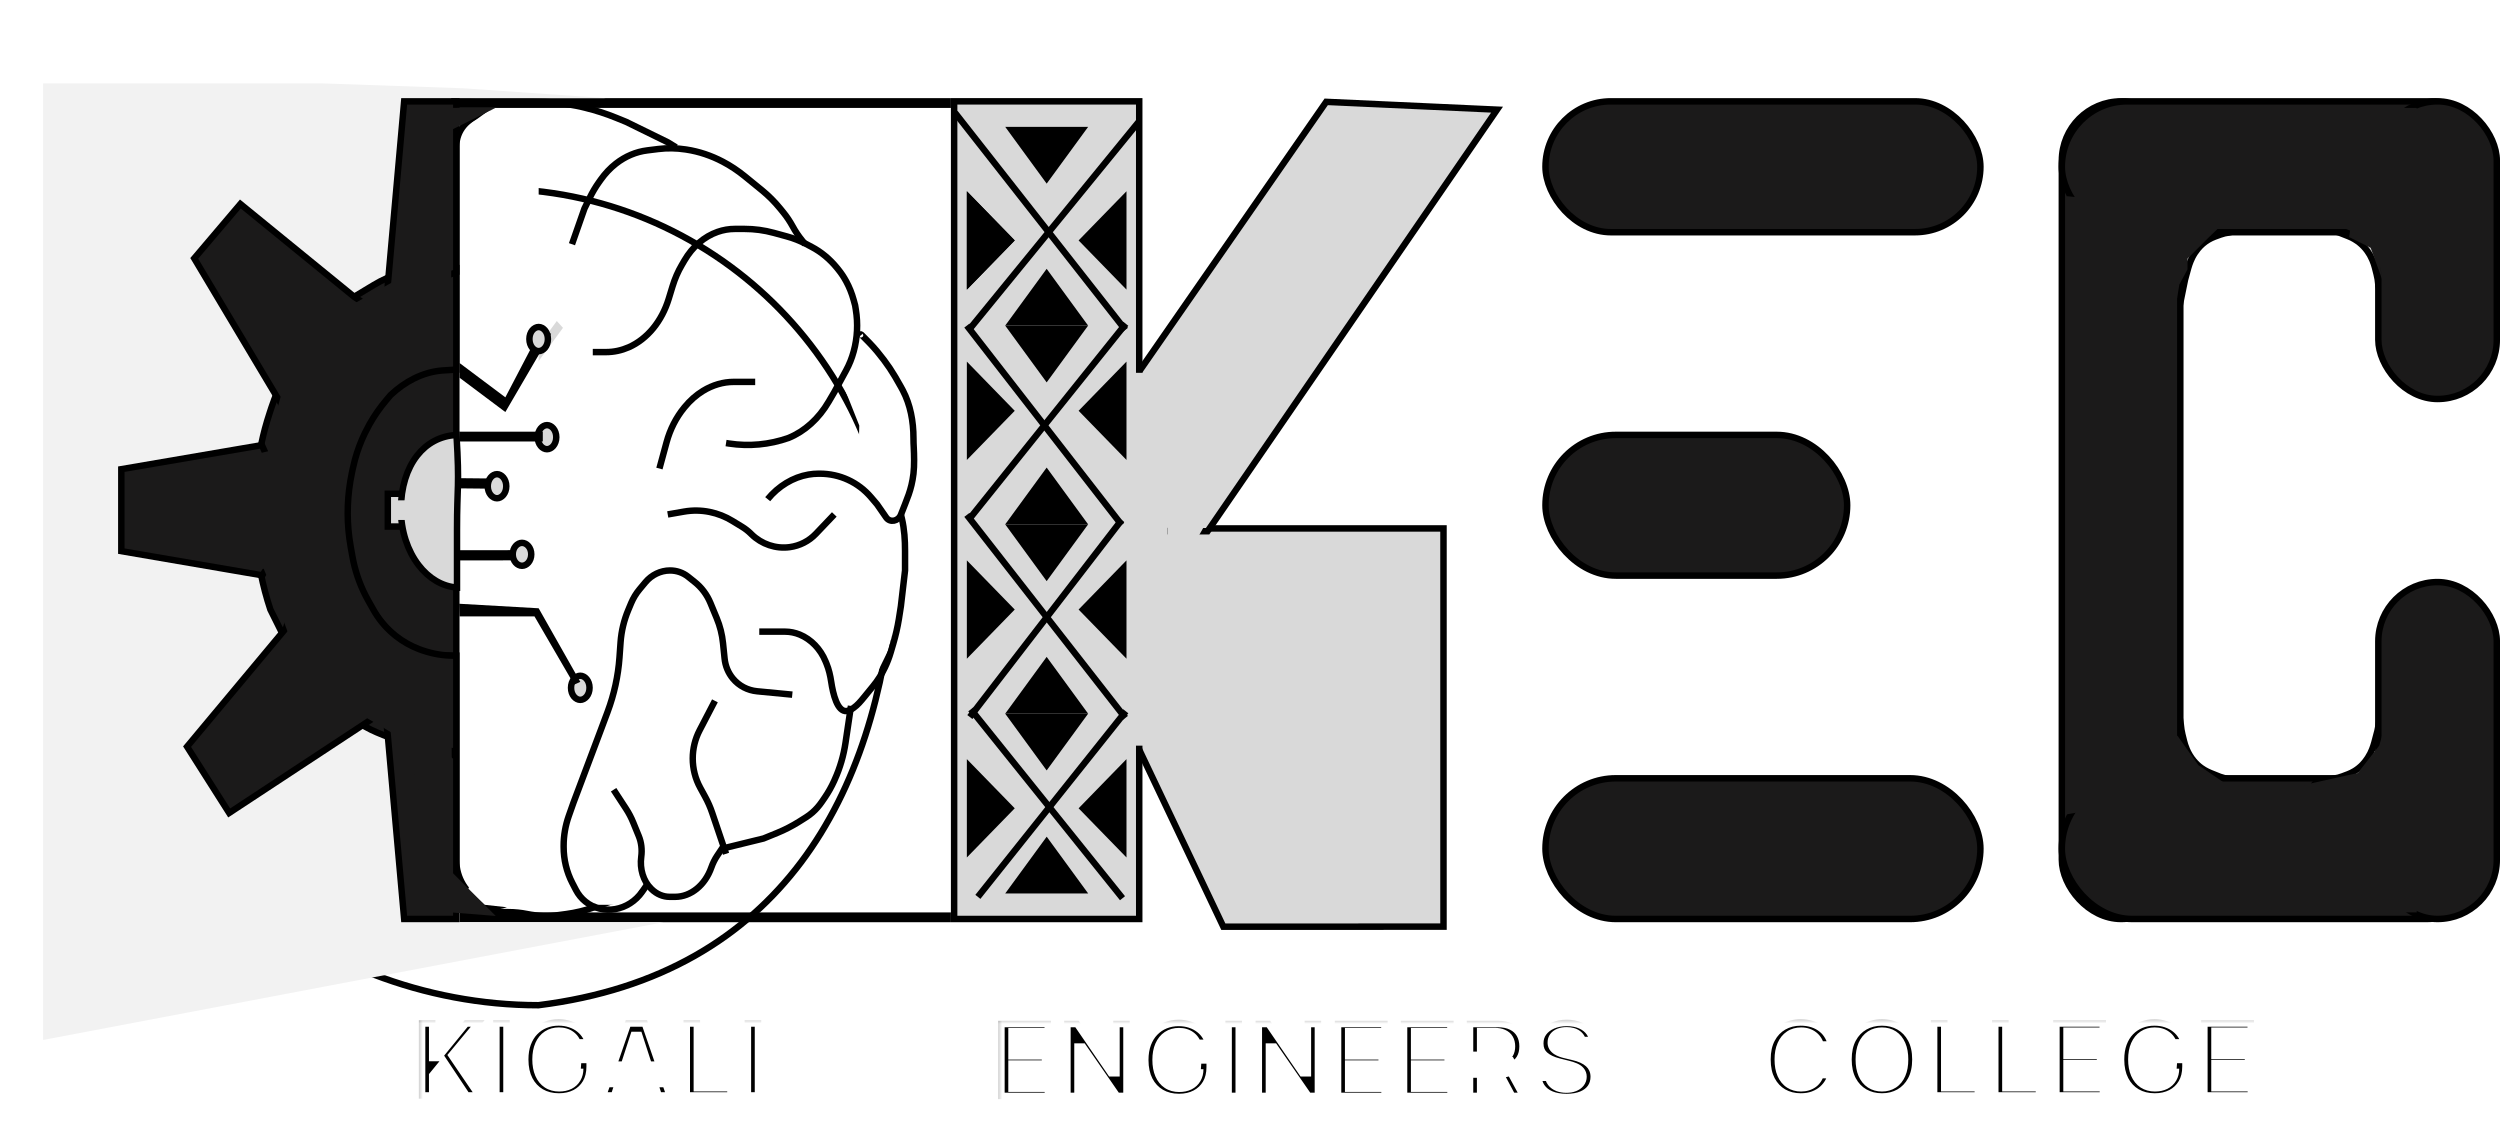 <svg width="116" height="52" viewBox="0 0 116 52" fill="none" xmlns="http://www.w3.org/2000/svg">
<rect x="71.71" y="4.702" width="20.181" height="6.073" rx="3.037" fill="#1B1A1A" stroke="black" stroke-width="0.3"/>
<rect x="71.71" y="20.18" width="13.998" height="6.528" rx="3.264" fill="#1B1A1A" stroke="black" stroke-width="0.3"/>
<rect x="71.71" y="36.113" width="20.181" height="6.528" rx="3.264" fill="#1B1A1A" stroke="black" stroke-width="0.3"/>
<path d="M107.127 9.938H109.51C110.237 9.938 110.827 10.528 110.827 11.255V14.175C110.827 14.286 110.716 14.353 110.621 14.316L110.582 14.294C110.567 14.282 110.554 14.269 110.545 14.253L110.526 14.2L110.353 13.177H110.352C110.345 13.101 110.336 13.026 110.323 12.951L110.273 12.716L110.197 12.415C110.183 12.358 110.166 12.302 110.147 12.246L110.085 12.081L110.066 12.039C110.007 11.899 109.932 11.766 109.843 11.644L109.749 11.523L109.743 11.517C109.637 11.392 109.515 11.281 109.382 11.187L109.244 11.098C109.2 11.072 109.155 11.047 109.108 11.024L108.967 10.962L108.521 10.786L108.508 10.782L107.734 10.555L107.066 10.357C107.046 10.351 107.027 10.343 107.01 10.332L106.964 10.291C106.846 10.152 106.944 9.938 107.127 9.938Z" fill="#D9D9D9" stroke="black" stroke-width="0.3"/>
<path d="M100.73 14.653L100.706 11.657C100.699 10.832 101.257 10.201 101.902 10.194L104.225 10.168C104.273 10.168 104.326 10.198 104.358 10.268C104.382 10.321 104.39 10.384 104.374 10.444L104.35 10.502C104.337 10.526 104.322 10.545 104.305 10.558L104.253 10.584L103.413 10.792C103.349 10.8 103.285 10.811 103.222 10.827L103.031 10.885L102.77 10.98C102.717 10.999 102.666 11.021 102.615 11.046L102.466 11.125L102.459 11.13C102.283 11.236 102.123 11.374 101.986 11.539C101.884 11.662 101.794 11.799 101.72 11.946L101.652 12.097L101.639 12.126C101.619 12.175 101.6 12.225 101.583 12.276L101.535 12.43L101.388 12.967L101.52 13.004L101.387 12.967L101.385 12.977L101.199 13.89L101.033 14.706C101.029 14.726 101.023 14.745 101.015 14.761L100.986 14.807C100.935 14.867 100.88 14.87 100.835 14.848C100.784 14.824 100.73 14.76 100.73 14.653Z" fill="#D9D9D9" stroke="black" stroke-width="0.3"/>
<path d="M104.445 36.904L101.903 36.879C101.257 36.873 100.698 36.243 100.704 35.418L100.723 32.682C100.724 32.586 100.769 32.522 100.816 32.493C100.849 32.473 100.884 32.467 100.921 32.482L100.957 32.504C100.974 32.517 100.989 32.536 101.002 32.559L101.03 32.64L101.192 33.634L101.192 33.637C101.198 33.712 101.207 33.786 101.219 33.86L101.263 34.078L101.339 34.387C101.354 34.448 101.371 34.507 101.39 34.566L101.455 34.739L101.457 34.748C101.543 34.953 101.656 35.141 101.793 35.305C101.896 35.428 102.011 35.536 102.137 35.628L102.266 35.713L102.29 35.728C102.333 35.753 102.376 35.776 102.42 35.798L102.553 35.859L103.007 36.042L103.02 36.046L103.791 36.281L104.481 36.491C104.492 36.495 104.504 36.501 104.516 36.509L104.55 36.54C104.605 36.606 104.616 36.702 104.587 36.784C104.557 36.867 104.5 36.904 104.445 36.904Z" fill="#D9D9D9" stroke="black" stroke-width="0.3"/>
<rect x="95.669" y="4.702" width="5.497" height="37.939" rx="2.748" fill="#1B1A1A" stroke="black" stroke-width="0.3"/>
<rect x="95.669" y="36.113" width="20.181" height="6.528" rx="3.264" fill="#1B1A1A" stroke="black" stroke-width="0.3"/>
<rect x="95.669" y="4.702" width="20.181" height="6.073" rx="3.037" fill="#1B1A1A" stroke="black" stroke-width="0.3"/>
<rect x="110.354" y="4.702" width="5.497" height="13.812" rx="2.748" fill="#1B1A1A" stroke="black" stroke-width="0.3"/>
<path d="M110.956 32.231L111.003 35.227C111.016 36.052 110.463 36.689 109.818 36.703L107.496 36.754C107.447 36.755 107.395 36.725 107.362 36.655C107.337 36.603 107.329 36.54 107.344 36.48L107.367 36.422C107.38 36.398 107.396 36.379 107.413 36.365L107.464 36.339L108.303 36.122C108.367 36.113 108.431 36.101 108.494 36.085L108.684 36.024L108.944 35.926C108.997 35.907 109.048 35.884 109.098 35.859L109.247 35.777L109.254 35.773C109.386 35.692 109.508 35.593 109.618 35.479L109.724 35.359C109.825 35.235 109.914 35.097 109.987 34.949L110.054 34.797L110.066 34.769C110.086 34.719 110.104 34.669 110.121 34.618L110.168 34.463L110.31 33.925L110.178 33.889L110.311 33.925L110.313 33.915L110.492 32.999L110.652 32.182C110.656 32.162 110.662 32.143 110.67 32.126L110.699 32.081C110.748 32.02 110.803 32.016 110.849 32.037C110.9 32.061 110.954 32.124 110.956 32.231Z" fill="#D9D9D9" stroke="black" stroke-width="0.3"/>
<rect x="110.354" y="27.008" width="5.497" height="15.633" rx="2.748" fill="#1B1A1A" stroke="black" stroke-width="0.3"/>
<path d="M66.978 24.518L66.978 42.997L56.762 42.998L51.033 30.938L52.535 24.519L66.978 24.518Z" fill="#D9D9D9" stroke="black" stroke-width="0.3"/>
<path d="M56.033 24.648L54.18 24.647L48.664 23.278L61.536 4.726L69.463 5.088L56.033 24.648Z" fill="#D9D9D9" stroke="black" stroke-width="0.3"/>
<rect x="44.272" y="4.702" width="8.588" height="37.939" fill="#D9D9D9" stroke="black" stroke-width="0.3"/>
<path d="M95.905 9.104L103.344 9.817L103.054 10.47L102.5 11L102 11.5L101.5 12V12.5L101.122 13.201L100.897 14.567L96.002 11.004L95.905 10.015V9.104Z" fill="#1B1A1A"/>
<path d="M95.905 35.507L100.929 34.142H101.038L102 35.5L103.344 36.418H103.054H103.634L95.905 37.783V35.507Z" fill="#1B1A1A"/>
<path d="M109.817 35.735L109.238 36.076L110.397 34.597L110.783 33.231L112.136 35.962V42.336H109.817L106.919 36.418L110.397 35.647L108.658 36.418L109.817 35.735Z" fill="#1B1A1A"/>
<path d="M109.817 5.007H112.136V10.925L110.783 13.429L110.59 12.974L110.397 12.291L110.698 13.429L110 11.5L109 11L109.044 10.698L108.465 10.47L108.271 10.242L109.817 5.007Z" fill="#1B1A1A"/>
<rect x="52.238" y="17.299" width="1.932" height="17.299" fill="#D9D9D9"/>
<mask id="path-21-outside-1_496_4456" maskUnits="userSpaceOnUse" x="19.119" y="46.977" width="17" height="5" fill="black">
<rect fill="white" x="19.119" y="46.977" width="17" height="5"/>
<path d="M19.435 50.977V47.341H20.204V48.944H20.252L21.561 47.341H22.482L21.133 48.969L22.498 50.977H21.578L20.582 49.482L20.204 49.944V50.977H19.435ZM23.651 47.341V50.977H22.883V47.341H23.651ZM26.695 48.517C26.67 48.43 26.635 48.354 26.59 48.287C26.545 48.22 26.49 48.163 26.425 48.117C26.361 48.07 26.288 48.033 26.205 48.009C26.123 47.984 26.033 47.971 25.933 47.971C25.747 47.971 25.584 48.017 25.443 48.11C25.304 48.202 25.195 48.337 25.117 48.513C25.038 48.688 24.999 48.902 24.999 49.156C24.999 49.409 25.038 49.624 25.115 49.802C25.192 49.98 25.301 50.115 25.442 50.209C25.582 50.301 25.749 50.347 25.94 50.347C26.114 50.347 26.263 50.316 26.386 50.255C26.51 50.192 26.605 50.104 26.67 49.99C26.736 49.877 26.77 49.742 26.77 49.587L26.926 49.61H25.988V49.031H27.51V49.489C27.51 49.809 27.443 50.084 27.308 50.313C27.173 50.542 26.987 50.718 26.75 50.843C26.513 50.966 26.242 51.027 25.937 51.027C25.596 51.027 25.297 50.952 25.038 50.802C24.78 50.65 24.579 50.435 24.435 50.157C24.291 49.878 24.22 49.546 24.22 49.163C24.22 48.868 24.262 48.605 24.348 48.374C24.434 48.142 24.555 47.946 24.71 47.785C24.865 47.624 25.046 47.501 25.252 47.417C25.457 47.333 25.681 47.291 25.921 47.291C26.127 47.291 26.319 47.322 26.496 47.382C26.674 47.441 26.831 47.525 26.968 47.634C27.107 47.743 27.22 47.873 27.308 48.023C27.395 48.172 27.451 48.337 27.476 48.517H26.695ZM28.602 50.977H27.778L29.034 47.341H30.024L31.278 50.977H30.454L29.543 48.172H29.515L28.602 50.977ZM28.55 49.548H30.497V50.148H28.55V49.548ZM31.715 50.977V47.341H32.484V50.343H34.043V50.977H31.715ZM35.321 47.341V50.977H34.552V47.341H35.321Z"/>
</mask>
<path d="M19.435 50.977V47.341H20.204V48.944H20.252L21.561 47.341H22.482L21.133 48.969L22.498 50.977H21.578L20.582 49.482L20.204 49.944V50.977H19.435ZM23.651 47.341V50.977H22.883V47.341H23.651ZM26.695 48.517C26.67 48.43 26.635 48.354 26.59 48.287C26.545 48.22 26.49 48.163 26.425 48.117C26.361 48.07 26.288 48.033 26.205 48.009C26.123 47.984 26.033 47.971 25.933 47.971C25.747 47.971 25.584 48.017 25.443 48.11C25.304 48.202 25.195 48.337 25.117 48.513C25.038 48.688 24.999 48.902 24.999 49.156C24.999 49.409 25.038 49.624 25.115 49.802C25.192 49.98 25.301 50.115 25.442 50.209C25.582 50.301 25.749 50.347 25.94 50.347C26.114 50.347 26.263 50.316 26.386 50.255C26.51 50.192 26.605 50.104 26.67 49.99C26.736 49.877 26.77 49.742 26.77 49.587L26.926 49.61H25.988V49.031H27.51V49.489C27.51 49.809 27.443 50.084 27.308 50.313C27.173 50.542 26.987 50.718 26.75 50.843C26.513 50.966 26.242 51.027 25.937 51.027C25.596 51.027 25.297 50.952 25.038 50.802C24.78 50.65 24.579 50.435 24.435 50.157C24.291 49.878 24.22 49.546 24.22 49.163C24.22 48.868 24.262 48.605 24.348 48.374C24.434 48.142 24.555 47.946 24.71 47.785C24.865 47.624 25.046 47.501 25.252 47.417C25.457 47.333 25.681 47.291 25.921 47.291C26.127 47.291 26.319 47.322 26.496 47.382C26.674 47.441 26.831 47.525 26.968 47.634C27.107 47.743 27.22 47.873 27.308 48.023C27.395 48.172 27.451 48.337 27.476 48.517H26.695ZM28.602 50.977H27.778L29.034 47.341H30.024L31.278 50.977H30.454L29.543 48.172H29.515L28.602 50.977ZM28.55 49.548H30.497V50.148H28.55V49.548ZM31.715 50.977V47.341H32.484V50.343H34.043V50.977H31.715ZM35.321 47.341V50.977H34.552V47.341H35.321Z" fill="black"/>
<path d="M19.435 50.977H19.135V51.277H19.435V50.977ZM19.435 47.341V47.041H19.135V47.341H19.435ZM20.204 47.341H20.504V47.041H20.204V47.341ZM20.204 48.944H19.904V49.244H20.204V48.944ZM20.252 48.944V49.244H20.394L20.484 49.134L20.252 48.944ZM21.561 47.341V47.041H21.418L21.328 47.151L21.561 47.341ZM22.482 47.341L22.713 47.532L23.12 47.041H22.482V47.341ZM21.133 48.969L20.902 48.778L20.758 48.951L20.884 49.138L21.133 48.969ZM22.498 50.977V51.277H23.065L22.746 50.809L22.498 50.977ZM21.578 50.977L21.329 51.144L21.418 51.277H21.578V50.977ZM20.582 49.482L20.832 49.316L20.607 48.979L20.35 49.292L20.582 49.482ZM20.204 49.944L19.972 49.754L19.904 49.837V49.944H20.204ZM20.204 50.977V51.277H20.504V50.977H20.204ZM19.435 50.977H19.735V47.341H19.435H19.135V50.977H19.435ZM19.435 47.341V47.641H20.204V47.341V47.041H19.435V47.341ZM20.204 47.341H19.904V48.944H20.204H20.504V47.341H20.204ZM20.204 48.944V49.244H20.252V48.944V48.644H20.204V48.944ZM20.252 48.944L20.484 49.134L21.793 47.531L21.561 47.341L21.328 47.151L20.02 48.755L20.252 48.944ZM21.561 47.341V47.641H22.482V47.341V47.041H21.561V47.341ZM22.482 47.341L22.251 47.15L20.902 48.778L21.133 48.969L21.364 49.161L22.713 47.532L22.482 47.341ZM21.133 48.969L20.884 49.138L22.25 51.146L22.498 50.977L22.746 50.809L21.381 48.801L21.133 48.969ZM22.498 50.977V50.677H21.578V50.977V51.277H22.498V50.977ZM21.578 50.977L21.828 50.811L20.832 49.316L20.582 49.482L20.332 49.649L21.329 51.144L21.578 50.977ZM20.582 49.482L20.35 49.292L19.972 49.754L20.204 49.944L20.436 50.134L20.814 49.672L20.582 49.482ZM20.204 49.944H19.904V50.977H20.204H20.504V49.944H20.204ZM20.204 50.977V50.677H19.435V50.977V51.277H20.204V50.977ZM23.651 47.341H23.951V47.041H23.651V47.341ZM23.651 50.977V51.277H23.951V50.977H23.651ZM22.883 50.977H22.582V51.277H22.883V50.977ZM22.883 47.341V47.041H22.582V47.341H22.883ZM23.651 47.341H23.351V50.977H23.651H23.951V47.341H23.651ZM23.651 50.977V50.677H22.883V50.977V51.277H23.651V50.977ZM22.883 50.977H23.183V47.341H22.883H22.582V50.977H22.883ZM22.883 47.341V47.641H23.651V47.341V47.041H22.883V47.341ZM26.695 48.517L26.407 48.599L26.469 48.816H26.695V48.517ZM26.59 48.287L26.341 48.454L26.342 48.456L26.59 48.287ZM26.425 48.117L26.247 48.358L26.252 48.362L26.425 48.117ZM26.205 48.009L26.118 48.296L26.119 48.296L26.205 48.009ZM25.443 48.11L25.279 47.859L25.278 47.86L25.443 48.11ZM25.117 48.513L25.391 48.635L25.391 48.634L25.117 48.513ZM25.442 50.209L25.276 50.459L25.277 50.459L25.442 50.209ZM26.386 50.255L26.52 50.523L26.521 50.523L26.386 50.255ZM26.67 49.99L26.411 49.839L26.41 49.841L26.67 49.99ZM26.77 49.587L26.814 49.29L26.47 49.24V49.587H26.77ZM26.926 49.61V49.91L26.97 49.313L26.926 49.61ZM25.988 49.61H25.688V49.91H25.988V49.61ZM25.988 49.031V48.731H25.688V49.031H25.988ZM27.51 49.031H27.81V48.731H27.51V49.031ZM27.308 50.313L27.566 50.466L27.566 50.465L27.308 50.313ZM26.75 50.843L26.889 51.109L26.89 51.108L26.75 50.843ZM25.038 50.802L24.887 51.06L24.887 51.061L25.038 50.802ZM24.435 50.157L24.168 50.294L24.169 50.295L24.435 50.157ZM24.348 48.374L24.067 48.27L24.066 48.27L24.348 48.374ZM24.71 47.785L24.926 47.993L24.71 47.785ZM25.252 47.417L25.138 47.14L25.252 47.417ZM26.496 47.382L26.4 47.666L26.401 47.666L26.496 47.382ZM26.968 47.634L26.782 47.869L26.783 47.87L26.968 47.634ZM27.308 48.023L27.048 48.174L27.049 48.175L27.308 48.023ZM27.476 48.517V48.816H27.821L27.773 48.475L27.476 48.517ZM26.695 48.517L26.983 48.434C26.951 48.32 26.903 48.215 26.838 48.119L26.59 48.287L26.342 48.456C26.367 48.493 26.39 48.54 26.407 48.599L26.695 48.517ZM26.59 48.287L26.84 48.121C26.775 48.023 26.694 47.94 26.599 47.872L26.425 48.117L26.252 48.362C26.286 48.386 26.316 48.416 26.341 48.454L26.59 48.287ZM26.425 48.117L26.604 47.876C26.51 47.806 26.404 47.755 26.291 47.721L26.205 48.009L26.119 48.296C26.171 48.312 26.213 48.333 26.247 48.358L26.425 48.117ZM26.205 48.009L26.292 47.722C26.178 47.687 26.058 47.671 25.933 47.671V47.971V48.271C26.008 48.271 26.069 48.281 26.118 48.296L26.205 48.009ZM25.933 47.971V47.671C25.695 47.671 25.474 47.731 25.279 47.859L25.443 48.11L25.608 48.361C25.695 48.304 25.8 48.271 25.933 48.271V47.971ZM25.443 48.11L25.278 47.86C25.083 47.988 24.94 48.171 24.842 48.391L25.117 48.513L25.391 48.634C25.449 48.502 25.524 48.416 25.609 48.36L25.443 48.11ZM25.117 48.513L24.843 48.391C24.743 48.615 24.699 48.873 24.699 49.156H24.999H25.299C25.299 48.932 25.334 48.762 25.391 48.635L25.117 48.513ZM24.999 49.156H24.699C24.699 49.438 24.742 49.696 24.84 49.921L25.115 49.802L25.39 49.683C25.334 49.553 25.299 49.38 25.299 49.156H24.999ZM25.115 49.802L24.84 49.921C24.936 50.144 25.08 50.328 25.276 50.459L25.442 50.209L25.607 49.959C25.522 49.902 25.447 49.815 25.39 49.683L25.115 49.802ZM25.442 50.209L25.277 50.459C25.473 50.588 25.699 50.647 25.94 50.647V50.347V50.047C25.799 50.047 25.691 50.014 25.606 49.958L25.442 50.209ZM25.94 50.347V50.647C26.149 50.647 26.346 50.61 26.52 50.523L26.386 50.255L26.252 49.986C26.18 50.022 26.08 50.047 25.94 50.047V50.347ZM26.386 50.255L26.521 50.523C26.695 50.435 26.834 50.307 26.93 50.139L26.67 49.99L26.41 49.841C26.376 49.901 26.326 49.949 26.251 49.987L26.386 50.255ZM26.67 49.99L26.929 50.141C27.027 49.974 27.07 49.786 27.07 49.587H26.77H26.47C26.47 49.699 26.446 49.779 26.411 49.839L26.67 49.99ZM26.77 49.587L26.726 49.884L26.882 49.907L26.926 49.61L26.97 49.313L26.814 49.29L26.77 49.587ZM26.926 49.61V49.31H25.988V49.61V49.91H26.926V49.61ZM25.988 49.61H26.288V49.031H25.988H25.688V49.61H25.988ZM25.988 49.031V49.331H27.51V49.031V48.731H25.988V49.031ZM27.51 49.031H27.21V49.489H27.51H27.81V49.031H27.51ZM27.51 49.489H27.21C27.21 49.766 27.152 49.986 27.049 50.161L27.308 50.313L27.566 50.465C27.733 50.181 27.81 49.852 27.81 49.489H27.51ZM27.308 50.313L27.049 50.161C26.943 50.341 26.798 50.478 26.611 50.577L26.75 50.843L26.89 51.108C27.175 50.958 27.402 50.743 27.566 50.466L27.308 50.313ZM26.75 50.843L26.612 50.576C26.424 50.674 26.201 50.727 25.937 50.727V51.027V51.327C26.283 51.327 26.603 51.257 26.889 51.109L26.75 50.843ZM25.937 51.027V50.727C25.641 50.727 25.395 50.662 25.189 50.542L25.038 50.802L24.887 51.061C25.198 51.242 25.55 51.327 25.937 51.327V51.027ZM25.038 50.802L25.19 50.543C24.983 50.421 24.821 50.249 24.701 50.019L24.435 50.157L24.169 50.295C24.338 50.621 24.577 50.879 24.887 51.06L25.038 50.802ZM24.435 50.157L24.702 50.02C24.584 49.792 24.52 49.509 24.52 49.163H24.22H23.92C23.92 49.584 23.998 49.964 24.168 50.294L24.435 50.157ZM24.22 49.163H24.52C24.52 48.897 24.558 48.67 24.629 48.478L24.348 48.374L24.066 48.27C23.967 48.541 23.92 48.839 23.92 49.163H24.22ZM24.348 48.374L24.629 48.479C24.703 48.282 24.802 48.121 24.926 47.993L24.71 47.785L24.494 47.577C24.307 47.77 24.166 48.003 24.067 48.27L24.348 48.374ZM24.71 47.785L24.926 47.993C25.052 47.862 25.198 47.763 25.365 47.695L25.252 47.417L25.138 47.14C24.893 47.24 24.678 47.386 24.494 47.577L24.71 47.785ZM25.252 47.417L25.365 47.695C25.532 47.627 25.716 47.591 25.921 47.591V47.291V46.991C25.645 46.991 25.383 47.04 25.138 47.14L25.252 47.417ZM25.921 47.291V47.591C26.097 47.591 26.256 47.617 26.4 47.666L26.496 47.382L26.593 47.098C26.381 47.026 26.157 46.991 25.921 46.991V47.291ZM26.496 47.382L26.401 47.666C26.548 47.715 26.674 47.783 26.782 47.869L26.968 47.634L27.155 47.399C26.988 47.267 26.799 47.167 26.591 47.097L26.496 47.382ZM26.968 47.634L26.783 47.87C26.892 47.956 26.98 48.057 27.048 48.174L27.308 48.023L27.567 47.872C27.46 47.688 27.322 47.53 27.154 47.398L26.968 47.634ZM27.308 48.023L27.049 48.175C27.116 48.288 27.159 48.415 27.179 48.557L27.476 48.517L27.773 48.475C27.744 48.258 27.675 48.056 27.566 47.871L27.308 48.023ZM27.476 48.517V48.217H26.695V48.517V48.816H27.476V48.517ZM28.602 50.977V51.277H28.82L28.887 51.07L28.602 50.977ZM27.778 50.977L27.495 50.88L27.357 51.277H27.778V50.977ZM29.034 47.341V47.041H28.82L28.75 47.243L29.034 47.341ZM30.024 47.341L30.308 47.243L30.238 47.041H30.024V47.341ZM31.278 50.977V51.277H31.698L31.561 50.88L31.278 50.977ZM30.454 50.977L30.169 51.07L30.236 51.277H30.454V50.977ZM29.543 48.172L29.828 48.079L29.761 47.872H29.543V48.172ZM29.515 48.172V47.872H29.297L29.229 48.079L29.515 48.172ZM28.55 49.548V49.248H28.25V49.548H28.55ZM30.497 49.548H30.797V49.248H30.497V49.548ZM30.497 50.148V50.448H30.797V50.148H30.497ZM28.55 50.148H28.25V50.448H28.55V50.148ZM28.602 50.977V50.677H27.778V50.977V51.277H28.602V50.977ZM27.778 50.977L28.062 51.075L29.317 47.439L29.034 47.341L28.75 47.243L27.495 50.88L27.778 50.977ZM29.034 47.341V47.641H30.024V47.341V47.041H29.034V47.341ZM30.024 47.341L29.741 47.439L30.994 51.075L31.278 50.977L31.561 50.88L30.308 47.243L30.024 47.341ZM31.278 50.977V50.677H30.454V50.977V51.277H31.278V50.977ZM30.454 50.977L30.739 50.885L29.828 48.079L29.543 48.172L29.258 48.265L30.169 51.07L30.454 50.977ZM29.543 48.172V47.872H29.515V48.172V48.472H29.543V48.172ZM29.515 48.172L29.229 48.079L28.317 50.885L28.602 50.977L28.887 51.07L29.8 48.265L29.515 48.172ZM28.55 49.548V49.848H30.497V49.548V49.248H28.55V49.548ZM30.497 49.548H30.197V50.148H30.497H30.797V49.548H30.497ZM30.497 50.148V49.848H28.55V50.148V50.448H30.497V50.148ZM28.55 50.148H28.851V49.548H28.55H28.25V50.148H28.55ZM31.715 50.977H31.416V51.277H31.715V50.977ZM31.715 47.341V47.041H31.416V47.341H31.715ZM32.484 47.341H32.784V47.041H32.484V47.341ZM32.484 50.343H32.184V50.644H32.484V50.343ZM34.043 50.343H34.343V50.044H34.043V50.343ZM34.043 50.977V51.277H34.343V50.977H34.043ZM31.715 50.977H32.016V47.341H31.715H31.416V50.977H31.715ZM31.715 47.341V47.641H32.484V47.341V47.041H31.715V47.341ZM32.484 47.341H32.184V50.343H32.484H32.784V47.341H32.484ZM32.484 50.343V50.644H34.043V50.343V50.044H32.484V50.343ZM34.043 50.343H33.743V50.977H34.043H34.343V50.343H34.043ZM34.043 50.977V50.677H31.715V50.977V51.277H34.043V50.977ZM35.321 47.341H35.621V47.041H35.321V47.341ZM35.321 50.977V51.277H35.621V50.977H35.321ZM34.552 50.977H34.252V51.277H34.552V50.977ZM34.552 47.341V47.041H34.252V47.341H34.552ZM35.321 47.341H35.021V50.977H35.321H35.621V47.341H35.321ZM35.321 50.977V50.677H34.552V50.977V51.277H35.321V50.977ZM34.552 50.977H34.852V47.341H34.552H34.252V50.977H34.552ZM34.552 47.341V47.641H35.321V47.341V47.041H34.552V47.341Z" fill="white" mask="url(#path-21-outside-1_496_4456)"/>
<mask id="path-23-outside-2_496_4456" maskUnits="userSpaceOnUse" x="46" y="47" width="29" height="5" fill="black">
<rect fill="white" x="46" y="47" width="29" height="5"/>
<path d="M46.316 51V47.364H48.766V47.998H47.085V48.864H48.64V49.498H47.085V50.366H48.773V51H46.316ZM52.419 47.364V51H51.755L50.173 48.711H50.146V51H49.378V47.364H50.052L51.622 49.651H51.654V47.364H52.419ZM55.466 48.539C55.441 48.453 55.406 48.376 55.361 48.31C55.316 48.242 55.261 48.186 55.196 48.14C55.132 48.092 55.058 48.056 54.975 48.031C54.894 48.006 54.803 47.994 54.704 47.994C54.518 47.994 54.355 48.04 54.214 48.133C54.074 48.225 53.965 48.359 53.887 48.535C53.809 48.711 53.77 48.925 53.77 49.178C53.77 49.432 53.808 49.647 53.885 49.825C53.962 50.002 54.071 50.138 54.212 50.231C54.353 50.324 54.519 50.37 54.711 50.37C54.885 50.37 55.033 50.339 55.157 50.277C55.281 50.215 55.376 50.126 55.441 50.013C55.507 49.899 55.54 49.765 55.54 49.61L55.696 49.633H54.759V49.054H56.281V49.512C56.281 49.832 56.213 50.106 56.078 50.336C55.943 50.564 55.757 50.741 55.521 50.865C55.284 50.988 55.013 51.05 54.707 51.05C54.367 51.05 54.067 50.975 53.809 50.824C53.551 50.673 53.35 50.458 53.205 50.18C53.062 49.9 52.99 49.569 52.99 49.185C52.99 48.891 53.033 48.628 53.118 48.397C53.205 48.165 53.325 47.968 53.48 47.807C53.636 47.647 53.816 47.524 54.022 47.44C54.228 47.356 54.451 47.314 54.691 47.314C54.897 47.314 55.089 47.344 55.267 47.404C55.444 47.464 55.602 47.548 55.739 47.657C55.877 47.766 55.99 47.895 56.078 48.045C56.166 48.195 56.222 48.359 56.247 48.539H55.466ZM57.627 47.364V51H56.858V47.364H57.627ZM61.301 47.364V51H60.637L59.055 48.711H59.028V51H58.259V47.364H58.934L60.504 49.651H60.536V47.364H61.301ZM61.936 51V47.364H64.386V47.998H62.705V48.864H64.26V49.498H62.705V50.366H64.394V51H61.936ZM64.998 51V47.364H67.448V47.998H65.766V48.864H67.322V49.498H65.766V50.366H67.455V51H64.998ZM68.059 51V47.364H69.494C69.769 47.364 70.003 47.413 70.197 47.511C70.392 47.608 70.541 47.746 70.643 47.925C70.746 48.102 70.797 48.311 70.797 48.551C70.797 48.793 70.745 49.001 70.641 49.175C70.537 49.347 70.386 49.48 70.188 49.572C69.992 49.665 69.754 49.711 69.474 49.711H68.514V49.093H69.35C69.497 49.093 69.619 49.073 69.716 49.033C69.813 48.992 69.885 48.932 69.932 48.852C69.981 48.771 70.005 48.671 70.005 48.551C70.005 48.431 69.981 48.329 69.932 48.246C69.885 48.163 69.812 48.1 69.714 48.058C69.617 48.014 69.495 47.992 69.347 47.992H68.828V51H68.059ZM70.023 49.345L70.927 51H70.078L69.194 49.345H70.023ZM73.313 48.409C73.299 48.266 73.238 48.155 73.13 48.076C73.022 47.996 72.876 47.957 72.692 47.957C72.566 47.957 72.46 47.974 72.374 48.01C72.287 48.044 72.221 48.092 72.175 48.154C72.13 48.215 72.108 48.285 72.108 48.363C72.105 48.428 72.119 48.485 72.148 48.534C72.179 48.582 72.221 48.624 72.274 48.66C72.328 48.694 72.389 48.724 72.459 48.75C72.529 48.775 72.603 48.797 72.683 48.814L73.01 48.892C73.168 48.928 73.314 48.975 73.446 49.034C73.579 49.094 73.694 49.166 73.791 49.253C73.888 49.339 73.963 49.441 74.016 49.558C74.071 49.675 74.099 49.81 74.1 49.961C74.099 50.184 74.042 50.377 73.929 50.54C73.818 50.702 73.657 50.828 73.446 50.918C73.237 51.007 72.984 51.051 72.688 51.051C72.395 51.051 72.139 51.007 71.921 50.916C71.704 50.827 71.535 50.693 71.413 50.517C71.293 50.34 71.229 50.12 71.223 49.858H71.967C71.975 49.98 72.01 50.082 72.072 50.164C72.135 50.244 72.218 50.305 72.322 50.347C72.428 50.387 72.547 50.407 72.679 50.407C72.809 50.407 72.922 50.388 73.018 50.35C73.115 50.312 73.191 50.26 73.244 50.192C73.297 50.125 73.324 50.047 73.324 49.959C73.324 49.878 73.299 49.809 73.251 49.754C73.204 49.698 73.134 49.651 73.041 49.611C72.95 49.572 72.838 49.537 72.706 49.505L72.31 49.406C72.003 49.331 71.761 49.214 71.584 49.056C71.406 48.897 71.318 48.684 71.319 48.415C71.318 48.195 71.377 48.002 71.495 47.838C71.615 47.673 71.778 47.545 71.987 47.452C72.195 47.36 72.432 47.314 72.697 47.314C72.967 47.314 73.202 47.36 73.404 47.452C73.606 47.545 73.763 47.673 73.876 47.838C73.988 48.002 74.046 48.193 74.05 48.409H73.313Z"/>
</mask>
<path d="M46.316 51V47.364H48.766V47.998H47.085V48.864H48.64V49.498H47.085V50.366H48.773V51H46.316ZM52.419 47.364V51H51.755L50.173 48.711H50.146V51H49.378V47.364H50.052L51.622 49.651H51.654V47.364H52.419ZM55.466 48.539C55.441 48.453 55.406 48.376 55.361 48.31C55.316 48.242 55.261 48.186 55.196 48.14C55.132 48.092 55.058 48.056 54.975 48.031C54.894 48.006 54.803 47.994 54.704 47.994C54.518 47.994 54.355 48.04 54.214 48.133C54.074 48.225 53.965 48.359 53.887 48.535C53.809 48.711 53.77 48.925 53.77 49.178C53.77 49.432 53.808 49.647 53.885 49.825C53.962 50.002 54.071 50.138 54.212 50.231C54.353 50.324 54.519 50.37 54.711 50.37C54.885 50.37 55.033 50.339 55.157 50.277C55.281 50.215 55.376 50.126 55.441 50.013C55.507 49.899 55.54 49.765 55.54 49.61L55.696 49.633H54.759V49.054H56.281V49.512C56.281 49.832 56.213 50.106 56.078 50.336C55.943 50.564 55.757 50.741 55.521 50.865C55.284 50.988 55.013 51.05 54.707 51.05C54.367 51.05 54.067 50.975 53.809 50.824C53.551 50.673 53.35 50.458 53.205 50.18C53.062 49.9 52.99 49.569 52.99 49.185C52.99 48.891 53.033 48.628 53.118 48.397C53.205 48.165 53.325 47.968 53.48 47.807C53.636 47.647 53.816 47.524 54.022 47.44C54.228 47.356 54.451 47.314 54.691 47.314C54.897 47.314 55.089 47.344 55.267 47.404C55.444 47.464 55.602 47.548 55.739 47.657C55.877 47.766 55.99 47.895 56.078 48.045C56.166 48.195 56.222 48.359 56.247 48.539H55.466ZM57.627 47.364V51H56.858V47.364H57.627ZM61.301 47.364V51H60.637L59.055 48.711H59.028V51H58.259V47.364H58.934L60.504 49.651H60.536V47.364H61.301ZM61.936 51V47.364H64.386V47.998H62.705V48.864H64.26V49.498H62.705V50.366H64.394V51H61.936ZM64.998 51V47.364H67.448V47.998H65.766V48.864H67.322V49.498H65.766V50.366H67.455V51H64.998ZM68.059 51V47.364H69.494C69.769 47.364 70.003 47.413 70.197 47.511C70.392 47.608 70.541 47.746 70.643 47.925C70.746 48.102 70.797 48.311 70.797 48.551C70.797 48.793 70.745 49.001 70.641 49.175C70.537 49.347 70.386 49.48 70.188 49.572C69.992 49.665 69.754 49.711 69.474 49.711H68.514V49.093H69.35C69.497 49.093 69.619 49.073 69.716 49.033C69.813 48.992 69.885 48.932 69.932 48.852C69.981 48.771 70.005 48.671 70.005 48.551C70.005 48.431 69.981 48.329 69.932 48.246C69.885 48.163 69.812 48.1 69.714 48.058C69.617 48.014 69.495 47.992 69.347 47.992H68.828V51H68.059ZM70.023 49.345L70.927 51H70.078L69.194 49.345H70.023ZM73.313 48.409C73.299 48.266 73.238 48.155 73.13 48.076C73.022 47.996 72.876 47.957 72.692 47.957C72.566 47.957 72.46 47.974 72.374 48.01C72.287 48.044 72.221 48.092 72.175 48.154C72.13 48.215 72.108 48.285 72.108 48.363C72.105 48.428 72.119 48.485 72.148 48.534C72.179 48.582 72.221 48.624 72.274 48.66C72.328 48.694 72.389 48.724 72.459 48.75C72.529 48.775 72.603 48.797 72.683 48.814L73.01 48.892C73.168 48.928 73.314 48.975 73.446 49.034C73.579 49.094 73.694 49.166 73.791 49.253C73.888 49.339 73.963 49.441 74.016 49.558C74.071 49.675 74.099 49.81 74.1 49.961C74.099 50.184 74.042 50.377 73.929 50.54C73.818 50.702 73.657 50.828 73.446 50.918C73.237 51.007 72.984 51.051 72.688 51.051C72.395 51.051 72.139 51.007 71.921 50.916C71.704 50.827 71.535 50.693 71.413 50.517C71.293 50.34 71.229 50.12 71.223 49.858H71.967C71.975 49.98 72.01 50.082 72.072 50.164C72.135 50.244 72.218 50.305 72.322 50.347C72.428 50.387 72.547 50.407 72.679 50.407C72.809 50.407 72.922 50.388 73.018 50.35C73.115 50.312 73.191 50.26 73.244 50.192C73.297 50.125 73.324 50.047 73.324 49.959C73.324 49.878 73.299 49.809 73.251 49.754C73.204 49.698 73.134 49.651 73.041 49.611C72.95 49.572 72.838 49.537 72.706 49.505L72.31 49.406C72.003 49.331 71.761 49.214 71.584 49.056C71.406 48.897 71.318 48.684 71.319 48.415C71.318 48.195 71.377 48.002 71.495 47.838C71.615 47.673 71.778 47.545 71.987 47.452C72.195 47.36 72.432 47.314 72.697 47.314C72.967 47.314 73.202 47.36 73.404 47.452C73.606 47.545 73.763 47.673 73.876 47.838C73.988 48.002 74.046 48.193 74.05 48.409H73.313Z" fill="black"/>
<path d="M46.316 51H46.016V51.3H46.316V51ZM46.316 47.364V47.064H46.016V47.364H46.316ZM48.766 47.364H49.066V47.064H48.766V47.364ZM48.766 47.998V48.297H49.066V47.998H48.766ZM47.085 47.998V47.697H46.785V47.998H47.085ZM47.085 48.864H46.785V49.164H47.085V48.864ZM48.64 48.864H48.94V48.564H48.64V48.864ZM48.64 49.498V49.798H48.94V49.498H48.64ZM47.085 49.498V49.198H46.785V49.498H47.085ZM47.085 50.366H46.785V50.666H47.085V50.366ZM48.773 50.366H49.073V50.066H48.773V50.366ZM48.773 51V51.3H49.073V51H48.773ZM46.316 51H46.616V47.364H46.316H46.016V51H46.316ZM46.316 47.364V47.664H48.766V47.364V47.064H46.316V47.364ZM48.766 47.364H48.466V47.998H48.766H49.066V47.364H48.766ZM48.766 47.998V47.697H47.085V47.998V48.297H48.766V47.998ZM47.085 47.998H46.785V48.864H47.085H47.385V47.998H47.085ZM47.085 48.864V49.164H48.64V48.864V48.564H47.085V48.864ZM48.64 48.864H48.34V49.498H48.64H48.94V48.864H48.64ZM48.64 49.498V49.198H47.085V49.498V49.798H48.64V49.498ZM47.085 49.498H46.785V50.366H47.085H47.385V49.498H47.085ZM47.085 50.366V50.666H48.773V50.366V50.066H47.085V50.366ZM48.773 50.366H48.473V51H48.773H49.073V50.366H48.773ZM48.773 51V50.7H46.316V51V51.3H48.773V51ZM52.419 47.364H52.719V47.064H52.419V47.364ZM52.419 51V51.3H52.719V51H52.419ZM51.755 51L51.508 51.171L51.598 51.3H51.755V51ZM50.173 48.711L50.42 48.541L50.33 48.411H50.173V48.711ZM50.146 48.711V48.411H49.846V48.711H50.146ZM50.146 51V51.3H50.446V51H50.146ZM49.378 51H49.078V51.3H49.378V51ZM49.378 47.364V47.064H49.078V47.364H49.378ZM50.052 47.364L50.3 47.194L50.21 47.064H50.052V47.364ZM51.622 49.651L51.374 49.82L51.464 49.951H51.622V49.651ZM51.654 49.651V49.951H51.954V49.651H51.654ZM51.654 47.364V47.064H51.354V47.364H51.654ZM52.419 47.364H52.119V51H52.419H52.719V47.364H52.419ZM52.419 51V50.7H51.755V51V51.3H52.419V51ZM51.755 51L52.002 50.829L50.42 48.541L50.173 48.711L49.926 48.882L51.508 51.171L51.755 51ZM50.173 48.711V48.411H50.146V48.711V49.011H50.173V48.711ZM50.146 48.711H49.846V51H50.146H50.446V48.711H50.146ZM50.146 51V50.7H49.378V51V51.3H50.146V51ZM49.378 51H49.678V47.364H49.378H49.078V51H49.378ZM49.378 47.364V47.664H50.052V47.364V47.064H49.378V47.364ZM50.052 47.364L49.805 47.533L51.374 49.82L51.622 49.651L51.869 49.481L50.3 47.194L50.052 47.364ZM51.622 49.651V49.951H51.654V49.651V49.351H51.622V49.651ZM51.654 49.651H51.954V47.364H51.654H51.354V49.651H51.654ZM51.654 47.364V47.664H52.419V47.364V47.064H51.654V47.364ZM55.466 48.539L55.177 48.622L55.24 48.839H55.466V48.539ZM55.361 48.31L55.111 48.476L55.113 48.478L55.361 48.31ZM55.196 48.14L55.017 48.381L55.022 48.384L55.196 48.14ZM54.975 48.031L54.888 48.318L54.889 48.319L54.975 48.031ZM54.214 48.133L54.049 47.882L54.048 47.882L54.214 48.133ZM53.887 48.535L54.161 48.658L54.161 48.657L53.887 48.535ZM54.212 50.231L54.046 50.481L54.047 50.482L54.212 50.231ZM55.157 50.277L55.291 50.546L55.292 50.545L55.157 50.277ZM55.441 50.013L55.182 49.862L55.18 49.864L55.441 50.013ZM55.54 49.61L55.584 49.313L55.24 49.262V49.61H55.54ZM55.696 49.633V49.933L55.74 49.336L55.696 49.633ZM54.759 49.633H54.459V49.933H54.759V49.633ZM54.759 49.054V48.754H54.459V49.054H54.759ZM56.281 49.054H56.581V48.754H56.281V49.054ZM56.078 50.336L56.336 50.489L56.337 50.488L56.078 50.336ZM55.521 50.865L55.659 51.131L55.66 51.131L55.521 50.865ZM53.809 50.824L53.657 51.083L53.658 51.083L53.809 50.824ZM53.205 50.18L52.938 50.317L52.939 50.318L53.205 50.18ZM53.118 48.397L52.837 48.292L52.837 48.293L53.118 48.397ZM53.48 47.807L53.697 48.016L53.48 47.807ZM54.022 47.44L53.909 47.162L54.022 47.44ZM55.267 47.404L55.17 47.688L55.172 47.689L55.267 47.404ZM55.739 47.657L55.553 47.892L55.554 47.892L55.739 47.657ZM56.078 48.045L55.819 48.197L55.819 48.197L56.078 48.045ZM56.247 48.539V48.839H56.591L56.544 48.498L56.247 48.539ZM55.466 48.539L55.754 48.456C55.721 48.343 55.674 48.237 55.609 48.142L55.361 48.31L55.113 48.478C55.138 48.516 55.16 48.562 55.177 48.622L55.466 48.539ZM55.361 48.31L55.61 48.144C55.545 48.046 55.465 47.963 55.369 47.895L55.196 48.14L55.022 48.384C55.057 48.409 55.086 48.439 55.111 48.476L55.361 48.31ZM55.196 48.14L55.374 47.898C55.28 47.829 55.175 47.778 55.062 47.744L54.975 48.031L54.889 48.319C54.942 48.334 54.983 48.356 55.017 48.381L55.196 48.14ZM54.975 48.031L55.063 47.744C54.949 47.709 54.828 47.694 54.704 47.694V47.994V48.294C54.778 48.294 54.839 48.303 54.888 48.318L54.975 48.031ZM54.704 47.994V47.694C54.466 47.694 54.244 47.754 54.049 47.882L54.214 48.133L54.378 48.383C54.465 48.326 54.57 48.294 54.704 48.294V47.994ZM54.214 48.133L54.048 47.882C53.854 48.011 53.711 48.193 53.613 48.414L53.887 48.535L54.161 48.657C54.22 48.525 54.294 48.439 54.379 48.383L54.214 48.133ZM53.887 48.535L53.613 48.413C53.513 48.637 53.47 48.896 53.47 49.178H53.77H54.07C54.07 48.954 54.105 48.784 54.161 48.658L53.887 48.535ZM53.77 49.178H53.47C53.47 49.461 53.513 49.719 53.61 49.944L53.885 49.825L54.161 49.705C54.104 49.575 54.07 49.403 54.07 49.178H53.77ZM53.885 49.825L53.61 49.944C53.707 50.167 53.85 50.351 54.046 50.481L54.212 50.231L54.378 49.981C54.292 49.924 54.218 49.837 54.161 49.705L53.885 49.825ZM54.212 50.231L54.047 50.482C54.244 50.611 54.469 50.67 54.711 50.67V50.37V50.07C54.569 50.07 54.462 50.036 54.377 49.98L54.212 50.231ZM54.711 50.37V50.67C54.919 50.67 55.117 50.633 55.291 50.546L55.157 50.277L55.022 50.009C54.95 50.045 54.85 50.07 54.711 50.07V50.37ZM55.157 50.277L55.292 50.545C55.465 50.458 55.605 50.33 55.701 50.162L55.441 50.013L55.18 49.864C55.146 49.923 55.097 49.971 55.021 50.01L55.157 50.277ZM55.441 50.013L55.7 50.164C55.797 49.997 55.84 49.808 55.84 49.61H55.54H55.24C55.24 49.721 55.217 49.801 55.182 49.862L55.441 50.013ZM55.54 49.61L55.496 49.907L55.653 49.93L55.696 49.633L55.74 49.336L55.584 49.313L55.54 49.61ZM55.696 49.633V49.333H54.759V49.633V49.933H55.696V49.633ZM54.759 49.633H55.059V49.054H54.759H54.459V49.633H54.759ZM54.759 49.054V49.354H56.281V49.054V48.754H54.759V49.054ZM56.281 49.054H55.98V49.512H56.281H56.581V49.054H56.281ZM56.281 49.512H55.98C55.98 49.789 55.922 50.009 55.819 50.184L56.078 50.336L56.337 50.488C56.504 50.204 56.581 49.874 56.581 49.512H56.281ZM56.078 50.336L55.82 50.183C55.714 50.363 55.569 50.501 55.381 50.599L55.521 50.865L55.66 51.131C55.946 50.981 56.173 50.765 56.336 50.489L56.078 50.336ZM55.521 50.865L55.382 50.599C55.194 50.697 54.972 50.75 54.707 50.75V51.05V51.35C55.054 51.35 55.374 51.28 55.659 51.131L55.521 50.865ZM54.707 51.05V50.75C54.412 50.75 54.166 50.685 53.96 50.565L53.809 50.824L53.658 51.083C53.968 51.264 54.321 51.35 54.707 51.35V51.05ZM53.809 50.824L53.961 50.566C53.754 50.444 53.591 50.272 53.471 50.041L53.205 50.18L52.939 50.318C53.108 50.644 53.348 50.901 53.657 51.083L53.809 50.824ZM53.205 50.18L53.472 50.043C53.355 49.814 53.29 49.532 53.29 49.185H52.99H52.69C52.69 49.606 52.769 49.986 52.938 50.317L53.205 50.18ZM52.99 49.185H53.29C53.29 48.919 53.329 48.693 53.4 48.501L53.118 48.397L52.837 48.293C52.737 48.563 52.69 48.862 52.69 49.185H52.99ZM53.118 48.397L53.399 48.502C53.473 48.304 53.573 48.144 53.697 48.016L53.48 47.807L53.264 47.599C53.078 47.793 52.936 48.026 52.837 48.292L53.118 48.397ZM53.48 47.807L53.697 48.016C53.823 47.885 53.968 47.786 54.135 47.718L54.022 47.44L53.909 47.162C53.664 47.262 53.448 47.408 53.264 47.599L53.48 47.807ZM54.022 47.44L54.135 47.718C54.303 47.65 54.487 47.614 54.691 47.614V47.314V47.014C54.415 47.014 54.153 47.062 53.909 47.162L54.022 47.44ZM54.691 47.314V47.614C54.868 47.614 55.027 47.64 55.17 47.688L55.267 47.404L55.363 47.12C55.152 47.048 54.927 47.014 54.691 47.014V47.314ZM55.267 47.404L55.172 47.689C55.319 47.738 55.444 47.806 55.553 47.892L55.739 47.657L55.925 47.422C55.759 47.289 55.57 47.189 55.362 47.12L55.267 47.404ZM55.739 47.657L55.554 47.892C55.663 47.978 55.751 48.079 55.819 48.197L56.078 48.045L56.337 47.894C56.23 47.711 56.092 47.553 55.924 47.421L55.739 47.657ZM56.078 48.045L55.819 48.197C55.886 48.311 55.93 48.437 55.95 48.58L56.247 48.539L56.544 48.498C56.514 48.281 56.445 48.078 56.337 47.894L56.078 48.045ZM56.247 48.539V48.239H55.466V48.539V48.839H56.247V48.539ZM57.627 47.364H57.927V47.064H57.627V47.364ZM57.627 51V51.3H57.927V51H57.627ZM56.858 51H56.558V51.3H56.858V51ZM56.858 47.364V47.064H56.558V47.364H56.858ZM57.627 47.364H57.327V51H57.627H57.927V47.364H57.627ZM57.627 51V50.7H56.858V51V51.3H57.627V51ZM56.858 51H57.158V47.364H56.858H56.558V51H56.858ZM56.858 47.364V47.664H57.627V47.364V47.064H56.858V47.364ZM61.301 47.364H61.601V47.064H61.301V47.364ZM61.301 51V51.3H61.601V51H61.301ZM60.637 51L60.39 51.171L60.48 51.3H60.637V51ZM59.055 48.711L59.302 48.541L59.212 48.411H59.055V48.711ZM59.028 48.711V48.411H58.728V48.711H59.028ZM59.028 51V51.3H59.328V51H59.028ZM58.259 51H57.959V51.3H58.259V51ZM58.259 47.364V47.064H57.959V47.364H58.259ZM58.934 47.364L59.181 47.194L59.092 47.064H58.934V47.364ZM60.504 49.651L60.256 49.82L60.346 49.951H60.504V49.651ZM60.536 49.651V49.951H60.836V49.651H60.536ZM60.536 47.364V47.064H60.236V47.364H60.536ZM61.301 47.364H61.001V51H61.301H61.601V47.364H61.301ZM61.301 51V50.7H60.637V51V51.3H61.301V51ZM60.637 51L60.884 50.829L59.302 48.541L59.055 48.711L58.808 48.882L60.39 51.171L60.637 51ZM59.055 48.711V48.411H59.028V48.711V49.011H59.055V48.711ZM59.028 48.711H58.728V51H59.028H59.328V48.711H59.028ZM59.028 51V50.7H58.259V51V51.3H59.028V51ZM58.259 51H58.559V47.364H58.259H57.959V51H58.259ZM58.259 47.364V47.664H58.934V47.364V47.064H58.259V47.364ZM58.934 47.364L58.687 47.533L60.256 49.82L60.504 49.651L60.751 49.481L59.181 47.194L58.934 47.364ZM60.504 49.651V49.951H60.536V49.651V49.351H60.504V49.651ZM60.536 49.651H60.836V47.364H60.536H60.236V49.651H60.536ZM60.536 47.364V47.664H61.301V47.364V47.064H60.536V47.364ZM61.936 51H61.636V51.3H61.936V51ZM61.936 47.364V47.064H61.636V47.364H61.936ZM64.386 47.364H64.686V47.064H64.386V47.364ZM64.386 47.998V48.297H64.686V47.998H64.386ZM62.705 47.998V47.697H62.405V47.998H62.705ZM62.705 48.864H62.405V49.164H62.705V48.864ZM64.26 48.864H64.56V48.564H64.26V48.864ZM64.26 49.498V49.798H64.56V49.498H64.26ZM62.705 49.498V49.198H62.405V49.498H62.705ZM62.705 50.366H62.405V50.666H62.705V50.366ZM64.394 50.366H64.694V50.066H64.394V50.366ZM64.394 51V51.3H64.694V51H64.394ZM61.936 51H62.236V47.364H61.936H61.636V51H61.936ZM61.936 47.364V47.664H64.386V47.364V47.064H61.936V47.364ZM64.386 47.364H64.087V47.998H64.386H64.686V47.364H64.386ZM64.386 47.998V47.697H62.705V47.998V48.297H64.386V47.998ZM62.705 47.998H62.405V48.864H62.705H63.005V47.998H62.705ZM62.705 48.864V49.164H64.26V48.864V48.564H62.705V48.864ZM64.26 48.864H63.96V49.498H64.26H64.56V48.864H64.26ZM64.26 49.498V49.198H62.705V49.498V49.798H64.26V49.498ZM62.705 49.498H62.405V50.366H62.705H63.005V49.498H62.705ZM62.705 50.366V50.666H64.394V50.366V50.066H62.705V50.366ZM64.394 50.366H64.094V51H64.394H64.694V50.366H64.394ZM64.394 51V50.7H61.936V51V51.3H64.394V51ZM64.998 51H64.698V51.3H64.998V51ZM64.998 47.364V47.064H64.698V47.364H64.998ZM67.448 47.364H67.748V47.064H67.448V47.364ZM67.448 47.998V48.297H67.748V47.998H67.448ZM65.766 47.998V47.697H65.466V47.998H65.766ZM65.766 48.864H65.466V49.164H65.766V48.864ZM67.322 48.864H67.622V48.564H67.322V48.864ZM67.322 49.498V49.798H67.622V49.498H67.322ZM65.766 49.498V49.198H65.466V49.498H65.766ZM65.766 50.366H65.466V50.666H65.766V50.366ZM67.455 50.366H67.755V50.066H67.455V50.366ZM67.455 51V51.3H67.755V51H67.455ZM64.998 51H65.298V47.364H64.998H64.698V51H64.998ZM64.998 47.364V47.664H67.448V47.364V47.064H64.998V47.364ZM67.448 47.364H67.148V47.998H67.448H67.748V47.364H67.448ZM67.448 47.998V47.697H65.766V47.998V48.297H67.448V47.998ZM65.766 47.998H65.466V48.864H65.766H66.067V47.998H65.766ZM65.766 48.864V49.164H67.322V48.864V48.564H65.766V48.864ZM67.322 48.864H67.022V49.498H67.322H67.622V48.864H67.322ZM67.322 49.498V49.198H65.766V49.498V49.798H67.322V49.498ZM65.766 49.498H65.466V50.366H65.766H66.067V49.498H65.766ZM65.766 50.366V50.666H67.455V50.366V50.066H65.766V50.366ZM67.455 50.366H67.155V51H67.455H67.755V50.366H67.455ZM67.455 51V50.7H64.998V51V51.3H67.455V51ZM68.059 51H67.759V51.3H68.059V51ZM68.059 47.364V47.064H67.759V47.364H68.059ZM70.197 47.511L70.061 47.779L70.064 47.78L70.197 47.511ZM70.643 47.925L70.382 48.073L70.383 48.075L70.643 47.925ZM70.641 49.175L70.898 49.33L70.898 49.329L70.641 49.175ZM70.188 49.572L70.061 49.301L70.061 49.301L70.188 49.572ZM68.514 49.711H68.214V50.011H68.514V49.711ZM68.514 49.093V48.793H68.214V49.093H68.514ZM69.716 49.033L69.831 49.31V49.31L69.716 49.033ZM69.932 48.852L69.675 48.697L69.674 48.7L69.932 48.852ZM69.932 48.246L69.672 48.395L69.674 48.398L69.932 48.246ZM69.714 48.058L69.591 48.331L69.595 48.333L69.714 48.058ZM68.828 47.992V47.692H68.528V47.992H68.828ZM68.828 51V51.3H69.128V51H68.828ZM70.023 49.345L70.286 49.201L70.201 49.045H70.023V49.345ZM70.927 51V51.3H71.432L71.19 50.856L70.927 51ZM70.078 51L69.813 51.141L69.898 51.3H70.078V51ZM69.194 49.345V49.045H68.693L68.929 49.487L69.194 49.345ZM68.059 51H68.359V47.364H68.059H67.759V51H68.059ZM68.059 47.364V47.664H69.494V47.364V47.064H68.059V47.364ZM69.494 47.364V47.664C69.734 47.664 69.919 47.706 70.061 47.779L70.197 47.511L70.332 47.243C70.087 47.119 69.803 47.064 69.494 47.064V47.364ZM70.197 47.511L70.064 47.78C70.209 47.852 70.311 47.949 70.382 48.073L70.643 47.925L70.903 47.776C70.77 47.542 70.576 47.364 70.331 47.242L70.197 47.511ZM70.643 47.925L70.383 48.075C70.455 48.2 70.497 48.355 70.497 48.551H70.797H71.097C71.097 48.267 71.036 48.005 70.902 47.774L70.643 47.925ZM70.797 48.551H70.497C70.497 48.749 70.455 48.901 70.383 49.021L70.641 49.175L70.898 49.329C71.035 49.1 71.097 48.837 71.097 48.551H70.797ZM70.641 49.175L70.384 49.02C70.313 49.138 70.21 49.231 70.061 49.301L70.188 49.572L70.315 49.844C70.562 49.729 70.76 49.558 70.898 49.33L70.641 49.175ZM70.188 49.572L70.061 49.301C69.914 49.37 69.722 49.411 69.474 49.411V49.711V50.011C69.786 50.011 70.07 49.96 70.316 49.844L70.188 49.572ZM69.474 49.711V49.411H68.514V49.711V50.011H69.474V49.711ZM68.514 49.711H68.814V49.093H68.514H68.214V49.711H68.514ZM68.514 49.093V49.393H69.35V49.093V48.793H68.514V49.093ZM69.35 49.093V49.393C69.522 49.393 69.686 49.37 69.831 49.31L69.716 49.033L69.601 48.755C69.552 48.776 69.472 48.793 69.35 48.793V49.093ZM69.716 49.033L69.831 49.31C69.98 49.248 70.106 49.147 70.191 49.004L69.932 48.852L69.674 48.7C69.664 48.717 69.646 48.737 69.601 48.755L69.716 49.033ZM69.932 48.852L70.189 49.007C70.273 48.868 70.305 48.711 70.305 48.551H70.005H69.705C69.705 48.631 69.689 48.674 69.675 48.697L69.932 48.852ZM70.005 48.551H70.305C70.305 48.391 70.273 48.234 70.191 48.094L69.932 48.246L69.674 48.398C69.689 48.424 69.705 48.471 69.705 48.551H70.005ZM69.932 48.246L70.193 48.097C70.109 47.951 69.984 47.848 69.833 47.783L69.714 48.058L69.595 48.333C69.641 48.353 69.661 48.375 69.672 48.395L69.932 48.246ZM69.714 48.058L69.837 47.784C69.69 47.718 69.522 47.692 69.347 47.692V47.992V48.292C69.467 48.292 69.544 48.31 69.591 48.331L69.714 48.058ZM69.347 47.992V47.692H68.828V47.992V48.292H69.347V47.992ZM68.828 47.992H68.528V51H68.828H69.128V47.992H68.828ZM68.828 51V50.7H68.059V51V51.3H68.828V51ZM70.023 49.345L69.76 49.489L70.663 51.144L70.927 51L71.19 50.856L70.286 49.201L70.023 49.345ZM70.927 51V50.7H70.078V51V51.3H70.927V51ZM70.078 51L70.343 50.859L69.458 49.204L69.194 49.345L68.929 49.487L69.813 51.141L70.078 51ZM69.194 49.345V49.645H70.023V49.345V49.045H69.194V49.345ZM73.313 48.409L73.015 48.439L73.041 48.709H73.313V48.409ZM72.374 48.01L72.485 48.289L72.488 48.287L72.374 48.01ZM72.175 48.154L71.935 47.974L71.933 47.977L72.175 48.154ZM72.108 48.363L72.407 48.374V48.363H72.108ZM72.148 48.534L71.892 48.69L71.895 48.694L72.148 48.534ZM72.274 48.66L72.108 48.909L72.112 48.912L72.274 48.66ZM72.459 48.75L72.354 49.032L72.359 49.033L72.459 48.75ZM72.683 48.814L72.753 48.523L72.748 48.522L72.683 48.814ZM73.01 48.892L72.94 49.184L72.944 49.185L73.01 48.892ZM73.446 49.034L73.324 49.308L73.446 49.034ZM73.791 49.253L73.99 49.029L73.791 49.253ZM74.016 49.558L73.743 49.682L73.744 49.685L74.016 49.558ZM74.1 49.961L74.4 49.963L74.4 49.959L74.1 49.961ZM73.929 50.54L73.682 50.37L73.682 50.37L73.929 50.54ZM73.446 50.918L73.563 51.195L73.564 51.194L73.446 50.918ZM71.921 50.916L71.806 51.194L71.806 51.194L71.921 50.916ZM71.413 50.517L71.165 50.686L71.166 50.688L71.413 50.517ZM71.223 49.858V49.558H70.916L70.923 49.865L71.223 49.858ZM71.967 49.858L72.267 49.838L72.248 49.558H71.967V49.858ZM72.072 50.164L71.832 50.344L71.835 50.348L72.072 50.164ZM72.322 50.347L72.212 50.625L72.215 50.627L72.322 50.347ZM73.018 50.35L72.909 50.071L72.908 50.071L73.018 50.35ZM73.244 50.192L73.479 50.378L73.244 50.192ZM73.251 49.754L73.022 49.948L73.025 49.951L73.251 49.754ZM73.041 49.611L72.923 49.887L72.925 49.888L73.041 49.611ZM72.706 49.505L72.633 49.796L72.636 49.797L72.706 49.505ZM72.31 49.406L72.383 49.115L72.381 49.114L72.31 49.406ZM71.584 49.056L71.384 49.279L71.584 49.056ZM71.319 48.415L71.619 48.416L71.619 48.413L71.319 48.415ZM71.495 47.838L71.252 47.661L71.251 47.663L71.495 47.838ZM73.404 47.452L73.279 47.725L73.279 47.725L73.404 47.452ZM73.876 47.838L73.628 48.007V48.007L73.876 47.838ZM74.05 48.409V48.709H74.355L74.35 48.404L74.05 48.409ZM73.313 48.409L73.612 48.38C73.59 48.159 73.49 47.968 73.308 47.834L73.13 48.076L72.952 48.317C72.986 48.342 73.008 48.373 73.015 48.439L73.313 48.409ZM73.13 48.076L73.308 47.834C73.132 47.705 72.916 47.657 72.692 47.657V47.957V48.257C72.836 48.257 72.912 48.288 72.952 48.317L73.13 48.076ZM72.692 47.957V47.657C72.54 47.657 72.392 47.678 72.26 47.733L72.374 48.01L72.488 48.287C72.528 48.271 72.593 48.257 72.692 48.257V47.957ZM72.374 48.01L72.263 47.731C72.136 47.782 72.021 47.86 71.935 47.974L72.175 48.154L72.415 48.334C72.422 48.325 72.439 48.307 72.485 48.289L72.374 48.01ZM72.175 48.154L71.933 47.977C71.849 48.091 71.808 48.223 71.808 48.363H72.108H72.407C72.407 48.347 72.411 48.34 72.417 48.331L72.175 48.154ZM72.108 48.363L71.808 48.352C71.803 48.467 71.828 48.584 71.892 48.69L72.148 48.534L72.404 48.378C72.406 48.381 72.407 48.384 72.408 48.385C72.408 48.386 72.407 48.383 72.407 48.374L72.108 48.363ZM72.148 48.534L71.895 48.694C71.951 48.782 72.024 48.853 72.108 48.909L72.274 48.66L72.441 48.41C72.418 48.395 72.408 48.382 72.402 48.373L72.148 48.534ZM72.274 48.66L72.112 48.912C72.186 48.96 72.268 48.999 72.354 49.031L72.459 48.75L72.564 48.469C72.511 48.45 72.469 48.428 72.437 48.408L72.274 48.66ZM72.459 48.75L72.359 49.033C72.441 49.062 72.527 49.087 72.617 49.107L72.683 48.814L72.748 48.522C72.68 48.506 72.617 48.488 72.56 48.468L72.459 48.75ZM72.683 48.814L72.613 49.106L72.94 49.184L73.01 48.892L73.079 48.601L72.753 48.523L72.683 48.814ZM73.01 48.892L72.944 49.185C73.085 49.217 73.212 49.258 73.324 49.308L73.446 49.034L73.569 48.761C73.416 48.692 73.251 48.639 73.075 48.6L73.01 48.892ZM73.446 49.034L73.324 49.308C73.432 49.356 73.52 49.413 73.591 49.477L73.791 49.253L73.99 49.029C73.868 48.92 73.726 48.831 73.569 48.761L73.446 49.034ZM73.791 49.253L73.591 49.477C73.657 49.536 73.707 49.604 73.743 49.682L74.016 49.558L74.289 49.434C74.219 49.279 74.118 49.143 73.99 49.029L73.791 49.253ZM74.016 49.558L73.744 49.685C73.778 49.757 73.799 49.848 73.8 49.964L74.1 49.961L74.4 49.959C74.398 49.772 74.364 49.594 74.288 49.432L74.016 49.558ZM74.1 49.961L73.8 49.96C73.799 50.13 73.756 50.262 73.682 50.37L73.929 50.54L74.176 50.71C74.327 50.491 74.398 50.238 74.4 49.963L74.1 49.961ZM73.929 50.54L73.682 50.37C73.608 50.478 73.496 50.571 73.329 50.642L73.446 50.918L73.564 51.194C73.818 51.086 74.028 50.926 74.177 50.71L73.929 50.54ZM73.446 50.918L73.329 50.642C73.166 50.711 72.955 50.752 72.688 50.752V51.051V51.352C73.013 51.352 73.308 51.303 73.563 51.194L73.446 50.918ZM72.688 51.051V50.752C72.424 50.752 72.209 50.711 72.036 50.639L71.921 50.916L71.806 51.194C72.068 51.302 72.365 51.352 72.688 51.352V51.051ZM71.921 50.916L72.036 50.639C71.868 50.569 71.746 50.471 71.66 50.346L71.413 50.517L71.166 50.688C71.324 50.916 71.541 51.084 71.806 51.194L71.921 50.916ZM71.413 50.517L71.661 50.348C71.58 50.228 71.528 50.068 71.523 49.852L71.223 49.858L70.923 49.865C70.93 50.172 71.005 50.451 71.165 50.686L71.413 50.517ZM71.223 49.858V50.158H71.967V49.858V49.558H71.223V49.858ZM71.967 49.858L71.668 49.879C71.679 50.047 71.73 50.208 71.832 50.344L72.072 50.164L72.312 49.983C72.291 49.956 72.272 49.913 72.267 49.838L71.967 49.858ZM72.072 50.164L71.835 50.348C71.934 50.475 72.063 50.566 72.212 50.625L72.322 50.347L72.433 50.068C72.374 50.044 72.335 50.014 72.309 49.979L72.072 50.164ZM72.322 50.347L72.215 50.627C72.36 50.682 72.516 50.707 72.679 50.707V50.407V50.107C72.577 50.107 72.495 50.092 72.429 50.066L72.322 50.347ZM72.679 50.407V50.707C72.838 50.707 72.99 50.684 73.129 50.629L73.018 50.35L72.908 50.071C72.855 50.092 72.781 50.107 72.679 50.107V50.407ZM73.018 50.35L73.127 50.63C73.264 50.576 73.387 50.495 73.479 50.378L73.244 50.192L73.008 50.006C72.995 50.024 72.967 50.048 72.909 50.071L73.018 50.35ZM73.244 50.192L73.479 50.378C73.575 50.257 73.624 50.113 73.624 49.959H73.324H73.024C73.024 49.981 73.019 49.993 73.008 50.006L73.244 50.192ZM73.324 49.959H73.624C73.624 49.814 73.578 49.673 73.477 49.556L73.251 49.754L73.025 49.951C73.025 49.951 73.025 49.95 73.024 49.949C73.023 49.948 73.023 49.947 73.023 49.947C73.022 49.945 73.024 49.949 73.024 49.959H73.324ZM73.251 49.754L73.479 49.559C73.393 49.457 73.279 49.386 73.158 49.335L73.041 49.611L72.925 49.888C72.989 49.915 73.015 49.939 73.022 49.948L73.251 49.754ZM73.041 49.611L73.16 49.336C73.049 49.288 72.919 49.248 72.776 49.213L72.706 49.505L72.636 49.797C72.757 49.826 72.852 49.857 72.923 49.887L73.041 49.611ZM72.706 49.505L72.779 49.214L72.383 49.115L72.31 49.406L72.237 49.697L72.633 49.796L72.706 49.505ZM72.31 49.406L72.381 49.114C72.107 49.047 71.914 48.949 71.784 48.832L71.584 49.056L71.384 49.279C71.608 49.48 71.9 49.614 72.239 49.697L72.31 49.406ZM71.584 49.056L71.784 48.832C71.679 48.738 71.618 48.611 71.619 48.416L71.319 48.415L71.019 48.413C71.018 48.756 71.134 49.056 71.384 49.279L71.584 49.056ZM71.319 48.415L71.619 48.413C71.618 48.251 71.66 48.121 71.739 48.013L71.495 47.838L71.251 47.663C71.093 47.883 71.018 48.139 71.019 48.416L71.319 48.415ZM71.495 47.838L71.738 48.014C71.823 47.897 71.942 47.8 72.108 47.727L71.987 47.452L71.865 47.178C71.615 47.289 71.406 47.449 71.252 47.661L71.495 47.838ZM71.987 47.452L72.108 47.727C72.273 47.654 72.467 47.614 72.697 47.614V47.314V47.014C72.397 47.014 72.118 47.066 71.865 47.178L71.987 47.452ZM72.697 47.314V47.614C72.933 47.614 73.124 47.654 73.279 47.725L73.404 47.452L73.529 47.18C73.281 47.066 73.001 47.014 72.697 47.014V47.314ZM73.404 47.452L73.279 47.725C73.438 47.798 73.55 47.893 73.628 48.007L73.876 47.838L74.124 47.668C73.977 47.454 73.774 47.292 73.528 47.179L73.404 47.452ZM73.876 47.838L73.628 48.007C73.705 48.119 73.747 48.251 73.75 48.414L74.05 48.409L74.35 48.404C74.346 48.135 74.272 47.886 74.124 47.668L73.876 47.838ZM74.05 48.409V48.109H73.313V48.409V48.709H74.05V48.409Z" fill="white" mask="url(#path-23-outside-2_496_4456)"/>
<mask id="path-25-outside-3_496_4456" maskUnits="userSpaceOnUse" x="80.607" y="46.977" width="25" height="5" fill="black">
<rect fill="white" x="80.607" y="46.977" width="25" height="5"/>
<path d="M85.132 48.614H84.354C84.34 48.514 84.311 48.424 84.267 48.346C84.223 48.267 84.167 48.199 84.099 48.144C84.03 48.088 83.951 48.045 83.861 48.016C83.772 47.986 83.675 47.971 83.571 47.971C83.383 47.971 83.219 48.018 83.079 48.112C82.94 48.204 82.831 48.339 82.754 48.517C82.677 48.693 82.639 48.907 82.639 49.159C82.639 49.419 82.677 49.636 82.754 49.813C82.833 49.989 82.942 50.122 83.081 50.212C83.221 50.302 83.382 50.347 83.566 50.347C83.669 50.347 83.764 50.334 83.852 50.306C83.941 50.279 84.019 50.239 84.088 50.187C84.156 50.134 84.213 50.07 84.258 49.994C84.305 49.918 84.337 49.832 84.354 49.735L85.132 49.738C85.112 49.905 85.061 50.066 84.981 50.221C84.902 50.375 84.795 50.513 84.66 50.635C84.526 50.756 84.366 50.852 84.18 50.922C83.996 50.992 83.787 51.027 83.553 51.027C83.229 51.027 82.939 50.954 82.683 50.807C82.429 50.66 82.228 50.448 82.08 50.17C81.933 49.892 81.86 49.555 81.86 49.159C81.86 48.763 81.934 48.425 82.083 48.147C82.232 47.869 82.435 47.657 82.691 47.512C82.946 47.365 83.234 47.291 83.553 47.291C83.764 47.291 83.96 47.321 84.139 47.38C84.32 47.439 84.481 47.526 84.621 47.639C84.76 47.752 84.874 47.89 84.962 48.053C85.05 48.217 85.107 48.404 85.132 48.614ZM89.025 49.159C89.025 49.556 88.95 49.893 88.799 50.171C88.65 50.45 88.447 50.662 88.189 50.809C87.932 50.955 87.643 51.027 87.322 51.027C86.999 51.027 86.709 50.954 86.452 50.807C86.195 50.66 85.992 50.448 85.843 50.17C85.694 49.892 85.619 49.555 85.619 49.159C85.619 48.763 85.694 48.425 85.843 48.147C85.992 47.869 86.195 47.657 86.452 47.512C86.709 47.365 86.999 47.291 87.322 47.291C87.643 47.291 87.932 47.365 88.189 47.512C88.447 47.657 88.65 47.869 88.799 48.147C88.95 48.425 89.025 48.763 89.025 49.159ZM88.245 49.159C88.245 48.903 88.207 48.686 88.13 48.51C88.054 48.333 87.947 48.199 87.809 48.108C87.67 48.017 87.508 47.971 87.322 47.971C87.136 47.971 86.974 48.017 86.836 48.108C86.697 48.199 86.589 48.333 86.512 48.51C86.437 48.686 86.399 48.903 86.399 49.159C86.399 49.416 86.437 49.633 86.512 49.809C86.589 49.986 86.697 50.119 86.836 50.211C86.974 50.302 87.136 50.347 87.322 50.347C87.508 50.347 87.67 50.302 87.809 50.211C87.947 50.119 88.054 49.986 88.13 49.809C88.207 49.633 88.245 49.416 88.245 49.159ZM89.594 50.977V47.341H90.363V50.344H91.922V50.977H89.594ZM92.431 50.977V47.341H93.2V50.344H94.759V50.977H92.431ZM95.268 50.977V47.341H97.719V47.975H96.037V48.842H97.592V49.475H96.037V50.344H97.726V50.977H95.268ZM100.741 48.517C100.716 48.43 100.681 48.354 100.636 48.288C100.591 48.22 100.536 48.163 100.471 48.117C100.407 48.07 100.334 48.034 100.251 48.009C100.169 47.984 100.079 47.971 99.979 47.971C99.793 47.971 99.63 48.018 99.489 48.11C99.35 48.202 99.241 48.337 99.162 48.513C99.084 48.688 99.045 48.903 99.045 49.156C99.045 49.409 99.084 49.625 99.161 49.802C99.238 49.98 99.347 50.115 99.487 50.209C99.628 50.301 99.795 50.347 99.986 50.347C100.16 50.347 100.309 50.316 100.432 50.255C100.556 50.192 100.651 50.104 100.716 49.99C100.782 49.877 100.816 49.742 100.816 49.587L100.972 49.61H100.034V49.032H101.556V49.49C101.556 49.809 101.488 50.084 101.354 50.313C101.219 50.542 101.033 50.718 100.796 50.843C100.559 50.966 100.288 51.027 99.983 51.027C99.642 51.027 99.342 50.952 99.084 50.802C98.826 50.65 98.625 50.435 98.481 50.157C98.337 49.878 98.266 49.546 98.266 49.163C98.266 48.868 98.308 48.605 98.394 48.375C98.48 48.142 98.601 47.946 98.756 47.785C98.911 47.624 99.091 47.502 99.297 47.417C99.503 47.334 99.727 47.291 99.967 47.291C100.173 47.291 100.365 47.322 100.542 47.382C100.72 47.441 100.877 47.525 101.014 47.634C101.153 47.743 101.266 47.873 101.354 48.023C101.441 48.172 101.497 48.337 101.522 48.517H100.741ZM102.133 50.977V47.341H104.584V47.975H102.902V48.842H104.458V49.475H102.902V50.344H104.591V50.977H102.133Z"/>
</mask>
<path d="M85.132 48.614H84.354C84.34 48.514 84.311 48.424 84.267 48.346C84.223 48.267 84.167 48.199 84.099 48.144C84.03 48.088 83.951 48.045 83.861 48.016C83.772 47.986 83.675 47.971 83.571 47.971C83.383 47.971 83.219 48.018 83.079 48.112C82.94 48.204 82.831 48.339 82.754 48.517C82.677 48.693 82.639 48.907 82.639 49.159C82.639 49.419 82.677 49.636 82.754 49.813C82.833 49.989 82.942 50.122 83.081 50.212C83.221 50.302 83.382 50.347 83.566 50.347C83.669 50.347 83.764 50.334 83.852 50.306C83.941 50.279 84.019 50.239 84.088 50.187C84.156 50.134 84.213 50.07 84.258 49.994C84.305 49.918 84.337 49.832 84.354 49.735L85.132 49.738C85.112 49.905 85.061 50.066 84.981 50.221C84.902 50.375 84.795 50.513 84.66 50.635C84.526 50.756 84.366 50.852 84.18 50.922C83.996 50.992 83.787 51.027 83.553 51.027C83.229 51.027 82.939 50.954 82.683 50.807C82.429 50.66 82.228 50.448 82.08 50.17C81.933 49.892 81.86 49.555 81.86 49.159C81.86 48.763 81.934 48.425 82.083 48.147C82.232 47.869 82.435 47.657 82.691 47.512C82.946 47.365 83.234 47.291 83.553 47.291C83.764 47.291 83.96 47.321 84.139 47.38C84.32 47.439 84.481 47.526 84.621 47.639C84.76 47.752 84.874 47.89 84.962 48.053C85.05 48.217 85.107 48.404 85.132 48.614ZM89.025 49.159C89.025 49.556 88.95 49.893 88.799 50.171C88.65 50.45 88.447 50.662 88.189 50.809C87.932 50.955 87.643 51.027 87.322 51.027C86.999 51.027 86.709 50.954 86.452 50.807C86.195 50.66 85.992 50.448 85.843 50.17C85.694 49.892 85.619 49.555 85.619 49.159C85.619 48.763 85.694 48.425 85.843 48.147C85.992 47.869 86.195 47.657 86.452 47.512C86.709 47.365 86.999 47.291 87.322 47.291C87.643 47.291 87.932 47.365 88.189 47.512C88.447 47.657 88.65 47.869 88.799 48.147C88.95 48.425 89.025 48.763 89.025 49.159ZM88.245 49.159C88.245 48.903 88.207 48.686 88.13 48.51C88.054 48.333 87.947 48.199 87.809 48.108C87.67 48.017 87.508 47.971 87.322 47.971C87.136 47.971 86.974 48.017 86.836 48.108C86.697 48.199 86.589 48.333 86.512 48.51C86.437 48.686 86.399 48.903 86.399 49.159C86.399 49.416 86.437 49.633 86.512 49.809C86.589 49.986 86.697 50.119 86.836 50.211C86.974 50.302 87.136 50.347 87.322 50.347C87.508 50.347 87.67 50.302 87.809 50.211C87.947 50.119 88.054 49.986 88.13 49.809C88.207 49.633 88.245 49.416 88.245 49.159ZM89.594 50.977V47.341H90.363V50.344H91.922V50.977H89.594ZM92.431 50.977V47.341H93.2V50.344H94.759V50.977H92.431ZM95.268 50.977V47.341H97.719V47.975H96.037V48.842H97.592V49.475H96.037V50.344H97.726V50.977H95.268ZM100.741 48.517C100.716 48.43 100.681 48.354 100.636 48.288C100.591 48.22 100.536 48.163 100.471 48.117C100.407 48.07 100.334 48.034 100.251 48.009C100.169 47.984 100.079 47.971 99.979 47.971C99.793 47.971 99.63 48.018 99.489 48.11C99.35 48.202 99.241 48.337 99.162 48.513C99.084 48.688 99.045 48.903 99.045 49.156C99.045 49.409 99.084 49.625 99.161 49.802C99.238 49.98 99.347 50.115 99.487 50.209C99.628 50.301 99.795 50.347 99.986 50.347C100.16 50.347 100.309 50.316 100.432 50.255C100.556 50.192 100.651 50.104 100.716 49.99C100.782 49.877 100.816 49.742 100.816 49.587L100.972 49.61H100.034V49.032H101.556V49.49C101.556 49.809 101.488 50.084 101.354 50.313C101.219 50.542 101.033 50.718 100.796 50.843C100.559 50.966 100.288 51.027 99.983 51.027C99.642 51.027 99.342 50.952 99.084 50.802C98.826 50.65 98.625 50.435 98.481 50.157C98.337 49.878 98.266 49.546 98.266 49.163C98.266 48.868 98.308 48.605 98.394 48.375C98.48 48.142 98.601 47.946 98.756 47.785C98.911 47.624 99.091 47.502 99.297 47.417C99.503 47.334 99.727 47.291 99.967 47.291C100.173 47.291 100.365 47.322 100.542 47.382C100.72 47.441 100.877 47.525 101.014 47.634C101.153 47.743 101.266 47.873 101.354 48.023C101.441 48.172 101.497 48.337 101.522 48.517H100.741ZM102.133 50.977V47.341H104.584V47.975H102.902V48.842H104.458V49.475H102.902V50.344H104.591V50.977H102.133Z" fill="black"/>
<path d="M85.132 48.614V48.914H85.469L85.43 48.579L85.132 48.614ZM84.354 48.614L84.057 48.656L84.094 48.914H84.354V48.614ZM84.267 48.346L84.005 48.491L84.005 48.493L84.267 48.346ZM84.099 48.144L83.91 48.377L83.91 48.377L84.099 48.144ZM83.861 48.016L83.766 48.3L83.767 48.301L83.861 48.016ZM83.079 48.112L83.245 48.362L83.246 48.361L83.079 48.112ZM82.754 48.517L83.029 48.637L83.03 48.636L82.754 48.517ZM82.754 49.813L82.48 49.933L82.48 49.934L82.754 49.813ZM83.081 50.212L82.919 50.465H82.919L83.081 50.212ZM83.852 50.306L83.764 50.02L83.763 50.02L83.852 50.306ZM84.088 50.187L84.269 50.426L84.272 50.424L84.088 50.187ZM84.258 49.994L84.002 49.838L84 49.841L84.258 49.994ZM84.354 49.735L84.356 49.435L84.104 49.434L84.059 49.681L84.354 49.735ZM85.132 49.738L85.43 49.774L85.47 49.44L85.133 49.438L85.132 49.738ZM84.981 50.221L84.715 50.083L84.714 50.084L84.981 50.221ZM84.66 50.635L84.861 50.858L84.861 50.858L84.66 50.635ZM84.18 50.922L84.286 51.203L84.287 51.203L84.18 50.922ZM82.683 50.807L82.534 51.067L82.534 51.067L82.683 50.807ZM82.08 50.17L81.814 50.31L81.815 50.31L82.08 50.17ZM82.083 48.147L82.348 48.289V48.289L82.083 48.147ZM82.691 47.512L82.839 47.772L82.84 47.772L82.691 47.512ZM84.139 47.38L84.046 47.665L84.046 47.665L84.139 47.38ZM84.621 47.639L84.431 47.872L84.432 47.873L84.621 47.639ZM84.962 48.053L84.697 48.195L84.698 48.196L84.962 48.053ZM85.132 48.614V48.314H84.354V48.614V48.914H85.132V48.614ZM84.354 48.614L84.651 48.572C84.633 48.44 84.593 48.314 84.529 48.199L84.267 48.346L84.005 48.493C84.029 48.535 84.047 48.587 84.057 48.656L84.354 48.614ZM84.267 48.346L84.53 48.201C84.468 48.089 84.387 47.991 84.287 47.911L84.099 48.144L83.91 48.377C83.948 48.407 83.979 48.445 84.005 48.491L84.267 48.346ZM84.099 48.144L84.287 47.911C84.189 47.831 84.076 47.771 83.954 47.731L83.861 48.016L83.767 48.301C83.825 48.32 83.871 48.346 83.91 48.377L84.099 48.144ZM83.861 48.016L83.956 47.731C83.833 47.69 83.704 47.672 83.571 47.672V47.971V48.272C83.647 48.272 83.711 48.282 83.766 48.3L83.861 48.016ZM83.571 47.971V47.672C83.331 47.672 83.107 47.732 82.912 47.862L83.079 48.112L83.246 48.361C83.331 48.304 83.435 48.272 83.571 48.272V47.971ZM83.079 48.112L82.914 47.861C82.719 47.991 82.576 48.175 82.479 48.397L82.754 48.517L83.03 48.636C83.087 48.503 83.161 48.417 83.245 48.362L83.079 48.112ZM82.754 48.517L82.48 48.397C82.382 48.621 82.339 48.878 82.339 49.159H82.639H82.939C82.939 48.936 82.973 48.765 83.029 48.637L82.754 48.517ZM82.639 49.159H82.339C82.339 49.446 82.381 49.708 82.48 49.933L82.754 49.813L83.029 49.693C82.974 49.565 82.939 49.391 82.939 49.159H82.639ZM82.754 49.813L82.48 49.934C82.578 50.155 82.722 50.338 82.919 50.465L83.081 50.212L83.244 49.96C83.161 49.907 83.087 49.823 83.029 49.691L82.754 49.813ZM83.081 50.212L82.919 50.465C83.112 50.589 83.331 50.647 83.566 50.647V50.347V50.047C83.434 50.047 83.33 50.016 83.244 49.96L83.081 50.212ZM83.566 50.347V50.647C83.695 50.647 83.821 50.63 83.941 50.593L83.852 50.306L83.763 50.02C83.707 50.037 83.642 50.047 83.566 50.047V50.347ZM83.852 50.306L83.94 50.593C84.059 50.556 84.17 50.501 84.269 50.426L84.088 50.187L83.907 49.948C83.868 49.978 83.822 50.002 83.764 50.02L83.852 50.306ZM84.088 50.187L84.272 50.424C84.371 50.348 84.452 50.255 84.516 50.147L84.258 49.994L84 49.841C83.974 49.885 83.942 49.92 83.904 49.95L84.088 50.187ZM84.258 49.994L84.514 50.15C84.582 50.039 84.626 49.918 84.649 49.789L84.354 49.735L84.059 49.681C84.047 49.746 84.027 49.797 84.002 49.838L84.258 49.994ZM84.354 49.735L84.353 50.035L85.131 50.038L85.132 49.738L85.133 49.438L84.356 49.435L84.354 49.735ZM85.132 49.738L84.834 49.702C84.818 49.832 84.779 49.959 84.715 50.083L84.981 50.221L85.247 50.359C85.344 50.174 85.405 49.978 85.43 49.774L85.132 49.738ZM84.981 50.221L84.714 50.084C84.652 50.204 84.568 50.313 84.459 50.412L84.66 50.635L84.861 50.858C85.021 50.713 85.151 50.546 85.248 50.359L84.981 50.221ZM84.66 50.635L84.459 50.412C84.355 50.506 84.228 50.583 84.073 50.642L84.18 50.922L84.287 51.203C84.504 51.12 84.697 51.006 84.861 50.858L84.66 50.635ZM84.18 50.922L84.074 50.642C83.929 50.697 83.757 50.727 83.553 50.727V51.027V51.327C83.817 51.327 84.062 51.288 84.286 51.203L84.18 50.922ZM83.553 51.027V50.727C83.276 50.727 83.039 50.665 82.833 50.547L82.683 50.807L82.534 51.067C82.84 51.243 83.182 51.327 83.553 51.327V51.027ZM82.683 50.807L82.833 50.547C82.631 50.431 82.468 50.261 82.345 50.029L82.08 50.17L81.815 50.31C81.987 50.635 82.227 50.89 82.534 51.067L82.683 50.807ZM82.08 50.17L82.345 50.03C82.226 49.804 82.16 49.518 82.16 49.159H81.86H81.56C81.56 49.591 81.64 49.979 81.814 50.31L82.08 50.17ZM81.86 49.159H82.16C82.16 48.8 82.227 48.514 82.348 48.289L82.083 48.147L81.819 48.005C81.641 48.337 81.56 48.726 81.56 49.159H81.86ZM82.083 48.147L82.348 48.289C82.472 48.057 82.636 47.888 82.839 47.772L82.691 47.512L82.542 47.251C82.234 47.426 81.993 47.681 81.819 48.005L82.083 48.147ZM82.691 47.512L82.84 47.772C83.046 47.653 83.282 47.592 83.553 47.592V47.291V46.992C83.186 46.992 82.846 47.076 82.541 47.252L82.691 47.512ZM83.553 47.291V47.592C83.736 47.592 83.899 47.617 84.046 47.665L84.139 47.38L84.233 47.095C84.02 47.025 83.792 46.992 83.553 46.992V47.291ZM84.139 47.38L84.046 47.665C84.194 47.714 84.322 47.783 84.431 47.872L84.621 47.639L84.81 47.407C84.64 47.269 84.447 47.165 84.233 47.095L84.139 47.38ZM84.621 47.639L84.432 47.873C84.54 47.959 84.628 48.066 84.697 48.195L84.962 48.053L85.226 47.911C85.12 47.714 84.981 47.544 84.809 47.406L84.621 47.639ZM84.962 48.053L84.698 48.196C84.766 48.322 84.813 48.471 84.834 48.649L85.132 48.614L85.43 48.579C85.401 48.336 85.334 48.111 85.225 47.91L84.962 48.053ZM88.799 50.171L88.535 50.029L88.535 50.03L88.799 50.171ZM88.189 50.809L88.337 51.07L88.337 51.07L88.189 50.809ZM86.452 50.807L86.601 50.547L86.452 50.807ZM85.843 50.17L85.579 50.311L85.843 50.17ZM85.843 48.147L86.107 48.289V48.289L85.843 48.147ZM86.452 47.512L86.6 47.773L86.601 47.772L86.452 47.512ZM88.189 47.512L88.04 47.772L88.041 47.773L88.189 47.512ZM88.799 48.147L88.535 48.289L88.535 48.29L88.799 48.147ZM88.13 48.51L87.854 48.628L87.855 48.63L88.13 48.51ZM87.809 48.108L87.644 48.359L87.809 48.108ZM86.836 48.108L87.001 48.359L86.836 48.108ZM86.512 48.51L86.237 48.389L86.237 48.391L86.512 48.51ZM86.512 49.809L86.237 49.928L86.237 49.929L86.512 49.809ZM86.836 50.211L87.001 49.96L86.836 50.211ZM87.809 50.211L87.644 49.96L87.809 50.211ZM88.13 49.809L87.855 49.689L87.854 49.691L88.13 49.809ZM89.025 49.159H88.725C88.725 49.519 88.657 49.804 88.535 50.029L88.799 50.171L89.063 50.314C89.243 49.982 89.325 49.593 89.325 49.159H89.025ZM88.799 50.171L88.535 50.03C88.411 50.261 88.246 50.431 88.04 50.548L88.189 50.809L88.337 51.07C88.647 50.893 88.89 50.638 89.064 50.313L88.799 50.171ZM88.189 50.809L88.041 50.548C87.833 50.666 87.596 50.727 87.322 50.727V51.027V51.327C87.69 51.327 88.031 51.243 88.337 51.07L88.189 50.809ZM87.322 51.027V50.727C87.046 50.727 86.808 50.665 86.601 50.547L86.452 50.807L86.303 51.068C86.609 51.243 86.952 51.327 87.322 51.327V51.027ZM86.452 50.807L86.601 50.547C86.396 50.43 86.232 50.26 86.107 50.028L85.843 50.17L85.579 50.311C85.752 50.636 85.994 50.891 86.303 51.068L86.452 50.807ZM85.843 50.17L86.107 50.028C85.987 49.803 85.919 49.517 85.919 49.159H85.619H85.319C85.319 49.592 85.401 49.98 85.579 50.311L85.843 50.17ZM85.619 49.159H85.919C85.919 48.8 85.987 48.514 86.107 48.289L85.843 48.147L85.579 48.005C85.401 48.337 85.319 48.726 85.319 49.159H85.619ZM85.843 48.147L86.107 48.289C86.232 48.057 86.396 47.888 86.6 47.773L86.452 47.512L86.304 47.251C85.995 47.426 85.753 47.681 85.579 48.005L85.843 48.147ZM86.452 47.512L86.601 47.772C86.808 47.654 87.046 47.592 87.322 47.592V47.291V46.992C86.952 46.992 86.609 47.076 86.303 47.251L86.452 47.512ZM87.322 47.291V47.592C87.595 47.592 87.832 47.653 88.04 47.772L88.189 47.512L88.337 47.251C88.031 47.076 87.691 46.992 87.322 46.992V47.291ZM88.189 47.512L88.041 47.773C88.246 47.889 88.411 48.058 88.535 48.289L88.799 48.147L89.064 48.005C88.89 47.681 88.647 47.426 88.336 47.25L88.189 47.512ZM88.799 48.147L88.535 48.29C88.657 48.514 88.725 48.8 88.725 49.159H89.025H89.325C89.325 48.725 89.243 48.336 89.063 48.005L88.799 48.147ZM88.245 49.159H88.545C88.545 48.874 88.503 48.614 88.405 48.389L88.13 48.51L87.855 48.63C87.911 48.758 87.945 48.931 87.945 49.159H88.245ZM88.13 48.51L88.406 48.391C88.31 48.169 88.168 47.986 87.974 47.858L87.809 48.108L87.644 48.359C87.726 48.413 87.798 48.497 87.854 48.628L88.13 48.51ZM87.809 48.108L87.974 47.858C87.78 47.73 87.559 47.672 87.322 47.672V47.971V48.272C87.457 48.272 87.56 48.304 87.644 48.359L87.809 48.108ZM87.322 47.971V47.672C87.085 47.672 86.864 47.73 86.671 47.858L86.836 48.108L87.001 48.359C87.084 48.304 87.188 48.272 87.322 48.272V47.971ZM86.836 48.108L86.671 47.858C86.476 47.986 86.334 48.169 86.237 48.389L86.512 48.51L86.787 48.63C86.845 48.498 86.918 48.413 87.001 48.359L86.836 48.108ZM86.512 48.51L86.237 48.391C86.141 48.615 86.099 48.875 86.099 49.159H86.399H86.699C86.699 48.93 86.733 48.757 86.788 48.628L86.512 48.51ZM86.399 49.159H86.099C86.099 49.444 86.141 49.703 86.237 49.928L86.512 49.809L86.788 49.691C86.733 49.562 86.699 49.389 86.699 49.159H86.399ZM86.512 49.809L86.237 49.929C86.334 50.15 86.476 50.333 86.671 50.461L86.836 50.211L87.001 49.96C86.918 49.906 86.845 49.821 86.787 49.689L86.512 49.809ZM86.836 50.211L86.671 50.461C86.864 50.588 87.085 50.647 87.322 50.647V50.347V50.047C87.188 50.047 87.084 50.015 87.001 49.96L86.836 50.211ZM87.322 50.347V50.647C87.559 50.647 87.78 50.588 87.974 50.461L87.809 50.211L87.644 49.96C87.56 50.015 87.457 50.047 87.322 50.047V50.347ZM87.809 50.211L87.974 50.461C88.168 50.333 88.31 50.149 88.406 49.928L88.13 49.809L87.854 49.691C87.798 49.822 87.726 49.906 87.644 49.96L87.809 50.211ZM88.13 49.809L88.405 49.929C88.503 49.705 88.545 49.444 88.545 49.159H88.245H87.945C87.945 49.388 87.911 49.561 87.855 49.689L88.13 49.809ZM89.594 50.977H89.294V51.278H89.594V50.977ZM89.594 47.341V47.041H89.294V47.341H89.594ZM90.363 47.341H90.663V47.041H90.363V47.341ZM90.363 50.344H90.063V50.644H90.363V50.344ZM91.922 50.344H92.222V50.044H91.922V50.344ZM91.922 50.977V51.278H92.222V50.977H91.922ZM89.594 50.977H89.894V47.341H89.594H89.294V50.977H89.594ZM89.594 47.341V47.641H90.363V47.341V47.041H89.594V47.341ZM90.363 47.341H90.063V50.344H90.363H90.663V47.341H90.363ZM90.363 50.344V50.644H91.922V50.344V50.044H90.363V50.344ZM91.922 50.344H91.622V50.977H91.922H92.222V50.344H91.922ZM91.922 50.977V50.678H89.594V50.977V51.278H91.922V50.977ZM92.431 50.977H92.131V51.278H92.431V50.977ZM92.431 47.341V47.041H92.131V47.341H92.431ZM93.2 47.341H93.5V47.041H93.2V47.341ZM93.2 50.344H92.9V50.644H93.2V50.344ZM94.759 50.344H95.059V50.044H94.759V50.344ZM94.759 50.977V51.278H95.059V50.977H94.759ZM92.431 50.977H92.731V47.341H92.431H92.131V50.977H92.431ZM92.431 47.341V47.641H93.2V47.341V47.041H92.431V47.341ZM93.2 47.341H92.9V50.344H93.2H93.5V47.341H93.2ZM93.2 50.344V50.644H94.759V50.344V50.044H93.2V50.344ZM94.759 50.344H94.459V50.977H94.759H95.059V50.344H94.759ZM94.759 50.977V50.678H92.431V50.977V51.278H94.759V50.977ZM95.268 50.977H94.968V51.278H95.268V50.977ZM95.268 47.341V47.041H94.968V47.341H95.268ZM97.719 47.341H98.019V47.041H97.719V47.341ZM97.719 47.975V48.275H98.019V47.975H97.719ZM96.037 47.975V47.675H95.737V47.975H96.037ZM96.037 48.842H95.737V49.142H96.037V48.842ZM97.592 48.842H97.892V48.541H97.592V48.842ZM97.592 49.475V49.775H97.892V49.475H97.592ZM96.037 49.475V49.175H95.737V49.475H96.037ZM96.037 50.344H95.737V50.644H96.037V50.344ZM97.726 50.344H98.026V50.044H97.726V50.344ZM97.726 50.977V51.278H98.026V50.977H97.726ZM95.268 50.977H95.568V47.341H95.268H94.968V50.977H95.268ZM95.268 47.341V47.641H97.719V47.341V47.041H95.268V47.341ZM97.719 47.341H97.418V47.975H97.719H98.019V47.341H97.719ZM97.719 47.975V47.675H96.037V47.975V48.275H97.719V47.975ZM96.037 47.975H95.737V48.842H96.037H96.337V47.975H96.037ZM96.037 48.842V49.142H97.592V48.842V48.541H96.037V48.842ZM97.592 48.842H97.292V49.475H97.592H97.892V48.842H97.592ZM97.592 49.475V49.175H96.037V49.475V49.775H97.592V49.475ZM96.037 49.475H95.737V50.344H96.037H96.337V49.475H96.037ZM96.037 50.344V50.644H97.726V50.344V50.044H96.037V50.344ZM97.726 50.344H97.426V50.977H97.726H98.026V50.344H97.726ZM97.726 50.977V50.678H95.268V50.977V51.278H97.726V50.977ZM100.741 48.517L100.453 48.599L100.515 48.817H100.741V48.517ZM100.636 48.288L100.387 48.454L100.388 48.456L100.636 48.288ZM100.471 48.117L100.292 48.358L100.298 48.362L100.471 48.117ZM100.251 48.009L100.164 48.296L100.165 48.296L100.251 48.009ZM99.489 48.11L99.325 47.859L99.324 47.86L99.489 48.11ZM99.162 48.513L99.436 48.635L99.437 48.635L99.162 48.513ZM99.487 50.209L99.322 50.459L99.323 50.46L99.487 50.209ZM100.432 50.255L100.566 50.523L100.567 50.523L100.432 50.255ZM100.716 49.99L100.457 49.839L100.456 49.841L100.716 49.99ZM100.816 49.587L100.859 49.291L100.516 49.24V49.587H100.816ZM100.972 49.61V49.91L101.016 49.314L100.972 49.61ZM100.034 49.61H99.734V49.91H100.034V49.61ZM100.034 49.032V48.731H99.734V49.032H100.034ZM101.556 49.032H101.856V48.731H101.556V49.032ZM101.354 50.313L101.612 50.466L101.612 50.465L101.354 50.313ZM100.796 50.843L100.934 51.109L100.935 51.108L100.796 50.843ZM99.084 50.802L98.932 51.06L98.933 51.061L99.084 50.802ZM98.481 50.157L98.214 50.294L98.214 50.295L98.481 50.157ZM98.394 48.375L98.112 48.27L98.112 48.271L98.394 48.375ZM98.756 47.785L98.972 47.993L98.756 47.785ZM99.297 47.417L99.184 47.14L99.297 47.417ZM100.542 47.382L100.446 47.666L100.447 47.667L100.542 47.382ZM101.014 47.634L100.828 47.869L100.829 47.87L101.014 47.634ZM101.354 48.023L101.094 48.174L101.095 48.175L101.354 48.023ZM101.522 48.517V48.817H101.866L101.819 48.475L101.522 48.517ZM100.741 48.517L101.029 48.434C100.997 48.321 100.949 48.215 100.884 48.119L100.636 48.288L100.388 48.456C100.413 48.493 100.435 48.54 100.453 48.599L100.741 48.517ZM100.636 48.288L100.886 48.121C100.821 48.024 100.74 47.94 100.645 47.872L100.471 48.117L100.298 48.362C100.332 48.386 100.362 48.416 100.387 48.454L100.636 48.288ZM100.471 48.117L100.65 47.876C100.555 47.806 100.45 47.755 100.337 47.721L100.251 48.009L100.165 48.296C100.217 48.312 100.259 48.333 100.292 48.358L100.471 48.117ZM100.251 48.009L100.338 47.722C100.224 47.687 100.104 47.672 99.979 47.672V47.971V48.272C100.054 48.272 100.114 48.281 100.164 48.296L100.251 48.009ZM99.979 47.971V47.672C99.741 47.672 99.519 47.731 99.325 47.859L99.489 48.11L99.654 48.361C99.741 48.304 99.846 48.272 99.979 48.272V47.971ZM99.489 48.11L99.324 47.86C99.129 47.988 98.986 48.171 98.888 48.392L99.162 48.513L99.437 48.635C99.495 48.502 99.57 48.416 99.655 48.36L99.489 48.11ZM99.162 48.513L98.888 48.391C98.789 48.615 98.745 48.873 98.745 49.156H99.045H99.345C99.345 48.932 99.38 48.762 99.436 48.635L99.162 48.513ZM99.045 49.156H98.745C98.745 49.438 98.788 49.697 98.885 49.921L99.161 49.802L99.436 49.683C99.379 49.553 99.345 49.38 99.345 49.156H99.045ZM99.161 49.802L98.885 49.921C98.982 50.144 99.126 50.329 99.322 50.459L99.487 50.209L99.653 49.959C99.567 49.902 99.493 49.815 99.436 49.683L99.161 49.802ZM99.487 50.209L99.323 50.46C99.519 50.588 99.745 50.647 99.986 50.647V50.347V50.047C99.845 50.047 99.737 50.014 99.652 49.958L99.487 50.209ZM99.986 50.347V50.647C100.195 50.647 100.392 50.61 100.566 50.523L100.432 50.255L100.298 49.987C100.226 50.023 100.126 50.047 99.986 50.047V50.347ZM100.432 50.255L100.567 50.523C100.74 50.435 100.88 50.307 100.976 50.139L100.716 49.99L100.456 49.841C100.422 49.901 100.372 49.949 100.297 49.987L100.432 50.255ZM100.716 49.99L100.975 50.142C101.073 49.974 101.116 49.786 101.116 49.587H100.816H100.516C100.516 49.699 100.492 49.779 100.457 49.839L100.716 49.99ZM100.816 49.587L100.772 49.884L100.928 49.907L100.972 49.61L101.016 49.314L100.859 49.291L100.816 49.587ZM100.972 49.61V49.31H100.034V49.61V49.91H100.972V49.61ZM100.034 49.61H100.334V49.032H100.034H99.734V49.61H100.034ZM100.034 49.032V49.331H101.556V49.032V48.731H100.034V49.032ZM101.556 49.032H101.256V49.49H101.556H101.856V49.032H101.556ZM101.556 49.49H101.256C101.256 49.767 101.198 49.986 101.095 50.161L101.354 50.313L101.612 50.465C101.779 50.181 101.856 49.852 101.856 49.49H101.556ZM101.354 50.313L101.095 50.161C100.989 50.341 100.844 50.478 100.657 50.577L100.796 50.843L100.935 51.108C101.221 50.958 101.448 50.743 101.612 50.466L101.354 50.313ZM100.796 50.843L100.658 50.576C100.469 50.674 100.247 50.727 99.983 50.727V51.027V51.327C100.329 51.327 100.649 51.257 100.934 51.109L100.796 50.843ZM99.983 51.027V50.727C99.687 50.727 99.441 50.663 99.235 50.542L99.084 50.802L98.933 51.061C99.243 51.242 99.596 51.327 99.983 51.327V51.027ZM99.084 50.802L99.236 50.543C99.029 50.422 98.867 50.249 98.747 50.019L98.481 50.157L98.214 50.295C98.383 50.621 98.623 50.879 98.932 51.06L99.084 50.802ZM98.481 50.157L98.748 50.02C98.63 49.792 98.566 49.509 98.566 49.163H98.266H97.966C97.966 49.584 98.044 49.964 98.214 50.294L98.481 50.157ZM98.266 49.163H98.566C98.566 48.897 98.604 48.67 98.675 48.478L98.394 48.375L98.112 48.271C98.013 48.541 97.966 48.84 97.966 49.163H98.266ZM98.394 48.375L98.675 48.479C98.748 48.282 98.848 48.121 98.972 47.993L98.756 47.785L98.54 47.577C98.353 47.771 98.212 48.003 98.112 48.27L98.394 48.375ZM98.756 47.785L98.972 47.993C99.098 47.862 99.244 47.764 99.411 47.695L99.297 47.417L99.184 47.14C98.939 47.24 98.724 47.386 98.54 47.577L98.756 47.785ZM99.297 47.417L99.411 47.695C99.578 47.627 99.762 47.592 99.967 47.592V47.291V46.992C99.691 46.992 99.429 47.04 99.184 47.14L99.297 47.417ZM99.967 47.291V47.592C100.143 47.592 100.302 47.617 100.446 47.666L100.542 47.382L100.639 47.098C100.427 47.026 100.202 46.992 99.967 46.992V47.291ZM100.542 47.382L100.447 47.667C100.594 47.715 100.72 47.783 100.828 47.869L101.014 47.634L101.201 47.399C101.034 47.267 100.845 47.167 100.637 47.097L100.542 47.382ZM101.014 47.634L100.829 47.87C100.938 47.956 101.026 48.057 101.094 48.174L101.354 48.023L101.613 47.872C101.506 47.688 101.368 47.53 101.2 47.398L101.014 47.634ZM101.354 48.023L101.095 48.175C101.161 48.288 101.205 48.415 101.225 48.558L101.522 48.517L101.819 48.475C101.789 48.258 101.721 48.056 101.612 47.871L101.354 48.023ZM101.522 48.517V48.217H100.741V48.517V48.817H101.522V48.517ZM102.133 50.977H101.833V51.278H102.133V50.977ZM102.133 47.341V47.041H101.833V47.341H102.133ZM104.584 47.341H104.884V47.041H104.584V47.341ZM104.584 47.975V48.275H104.884V47.975H104.584ZM102.902 47.975V47.675H102.602V47.975H102.902ZM102.902 48.842H102.602V49.142H102.902V48.842ZM104.458 48.842H104.758V48.541H104.458V48.842ZM104.458 49.475V49.775H104.758V49.475H104.458ZM102.902 49.475V49.175H102.602V49.475H102.902ZM102.902 50.344H102.602V50.644H102.902V50.344ZM104.591 50.344H104.891V50.044H104.591V50.344ZM104.591 50.977V51.278H104.891V50.977H104.591ZM102.133 50.977H102.433V47.341H102.133H101.833V50.977H102.133ZM102.133 47.341V47.641H104.584V47.341V47.041H102.133V47.341ZM104.584 47.341H104.284V47.975H104.584H104.884V47.341H104.584ZM104.584 47.975V47.675H102.902V47.975V48.275H104.584V47.975ZM102.902 47.975H102.602V48.842H102.902H103.202V47.975H102.902ZM102.902 48.842V49.142H104.458V48.842V48.541H102.902V48.842ZM104.458 48.842H104.158V49.475H104.458H104.758V48.842H104.458ZM104.458 49.475V49.175H102.902V49.475V49.775H104.458V49.475ZM102.902 49.475H102.602V50.344H102.902H103.202V49.475H102.902ZM102.902 50.344V50.644H104.591V50.344V50.044H102.902V50.344ZM104.591 50.344H104.291V50.977H104.591H104.891V50.344H104.591ZM104.591 50.977V50.678H102.133V50.977V51.278H104.591V50.977Z" fill="white" mask="url(#path-25-outside-3_496_4456)"/>
<g filter="url(#filter0_d_496_4456)">
<path d="M41.61 23.317C40.837 32.86 36.393 41.377 24.993 42.796C14.366 42.796 4.349 34.752 4.349 23.317C4.349 12.737 12.651 4.608 22.883 4.608C33.225 4.608 41.61 12.985 41.61 23.317Z" fill="white"/>
<path d="M22.883 4.759C32.983 4.759 41.2 12.81 41.454 22.839L41.46 23.317C41.074 28.067 39.775 32.546 37.167 36.013C34.561 39.476 30.64 41.939 24.982 42.645C14.426 42.64 4.499 34.651 4.499 23.317L4.505 22.827C4.757 12.57 12.893 4.759 22.883 4.759Z" stroke="black" stroke-width="0.3"/>
</g>
<path d="M26.926 31.354C27.136 31.355 27.355 31.575 27.355 31.914C27.355 32.252 27.136 32.473 26.926 32.474C26.715 32.474 26.496 32.253 26.496 31.914C26.496 31.575 26.715 31.354 26.926 31.354Z" fill="#D9D9D9" stroke="black" stroke-width="0.3"/>
<path d="M13.684 42.727L12.956 38.919L17.635 41.243L15.185 43.539L13.684 42.727Z" fill="#D9D9D9" stroke="black" stroke-width="0.3"/>
<rect width="3.588" height="0.427" transform="matrix(0.591 -0.807 0.674 0.739 23.714 17.791)" fill="#D9D9D9"/>
<path d="M21.398 16.969C21.642 16.959 21.838 16.955 21.999 16.974C22.159 16.992 22.272 17.032 22.357 17.099C22.442 17.165 22.517 17.271 22.575 17.451C22.696 17.823 22.735 18.456 22.716 19.535C22.706 20.072 22.683 20.713 22.649 21.479L22.525 24.17C22.434 26.129 22.415 27.509 22.398 28.475C22.39 28.958 22.383 29.335 22.367 29.629C22.351 29.925 22.328 30.128 22.291 30.267C22.254 30.404 22.21 30.456 22.171 30.481C22.127 30.508 22.055 30.524 21.917 30.518C21.778 30.512 21.609 30.487 21.377 30.462C21.15 30.438 20.877 30.414 20.55 30.414C19.334 30.414 18.215 29.685 17.395 28.471C16.574 27.257 16.062 25.573 16.062 23.704C16.062 21.836 16.574 20.15 17.395 18.937C18.215 17.722 19.334 16.993 20.55 16.993C20.873 16.993 21.157 16.979 21.398 16.969Z" fill="#1B1A1A" stroke="black" stroke-width="0.3"/>
<path d="M30.597 21.741L30.93 20.517C31.092 19.923 31.371 19.374 31.743 18.919L31.766 18.891C32.015 18.585 32.304 18.33 32.62 18.137V18.137C33.068 17.863 33.557 17.72 34.046 17.72L35.041 17.72" stroke="black" stroke-width="0.3"/>
<path d="M38.712 23.87L37.854 24.771C37.533 25.107 37.108 25.324 36.645 25.387V25.387C35.998 25.475 35.342 25.254 34.869 24.791L34.837 24.759C34.716 24.64 34.581 24.535 34.436 24.446L33.987 24.172C33.662 23.972 33.304 23.831 32.932 23.755V23.755C32.538 23.675 32.134 23.669 31.74 23.738L30.983 23.87" stroke="black" stroke-width="0.3"/>
<path d="M29.824 41.377L28.278 41.85L27.544 42.107C27.133 42.251 26.709 42.353 26.277 42.411L25.922 42.459C25.436 42.526 24.941 42.509 24.46 42.411V42.411C24.172 42.353 23.88 42.323 23.586 42.323H23.255L21.516 42.086L20.163 41.85L18.811 41.613L17.458 41.377" stroke="black" stroke-width="0.3"/>
<path d="M22.545 5.294C22.674 5.283 22.805 5.288 22.934 5.31L23.066 5.341C23.716 5.516 24.178 6.109 24.178 6.793V40.872C24.177 41.553 23.601 42.081 22.939 42.041L22.806 42.025C22.746 42.015 22.688 42 22.631 41.98L22.464 41.909L22.327 41.837C21.617 41.464 21.172 40.728 21.172 39.927V6.791C21.172 6.061 21.697 5.436 22.416 5.31L22.545 5.294Z" fill="white" stroke="black" stroke-width="0.3"/>
<path d="M22.868 5.227H23.255H23.738H24.221L25.573 5.463L24.994 6.34V41.272L24.607 42.218L22.482 41.982L21.709 41.272L22.53 39.694L22.578 37.406L22.675 32.831L22.868 23.679V14.453V9.84V7.533L21.902 5.7L22.868 5.227Z" fill="white"/>
<rect width="2.893" height="0.473" transform="matrix(1 -0.001 0.001 1 21.326 25.53)" fill="black"/>
<rect width="1.614" height="0.473" transform="matrix(1 0.01 -0.007 1 21.325 22.187)" fill="black"/>
<path d="M25.381 19.725C25.591 19.725 25.811 19.946 25.811 20.285C25.811 20.623 25.591 20.844 25.381 20.844C25.171 20.844 24.951 20.623 24.951 20.285C24.951 19.946 25.171 19.725 25.381 19.725Z" fill="#D9D9D9" stroke="black" stroke-width="0.3"/>
<path d="M21.306 28.014L24.994 28.224L26.926 31.638L26.641 31.767L24.8 28.601L21.323 28.601L21.306 28.014Z" fill="black"/>
<path d="M9.534 10.077L12.63 7.221L13.98 7.783L9.536 11.095L9.534 10.077Z" fill="#D9D9D9"/>
<path d="M16.492 5.418L20.453 4.706L20.936 5.181L16.298 6.364L16.492 5.418Z" fill="#D9D9D9"/>
<path d="M16.615 5.668L16.248 6.858" stroke="#D9D9D9" stroke-width="0.3"/>
<path d="M6.829 14.006L7.603 13.698L5.478 19.139L5.082 18.461L6.829 14.006Z" fill="#D9D9D9"/>
<path d="M4.293 24.021L4.705 23.397L4.705 22.688L5.092 23.397L4.995 24.284L5.285 25.881L5.864 29.075L4.969 28.54L4.293 24.021Z" fill="#D9D9D9"/>
<path d="M7.12 33.54L7.217 32.387L10.696 36.645L9.489 36.991L7.12 33.54Z" fill="#D9D9D9"/>
<path d="M13.014 38.538L17.844 40.667L16.968 41.491L13.381 39.771L13.014 38.538Z" fill="#D9D9D9"/>
<path d="M9.532 10.829L14.058 7.534L15.817 11.156L6.726 15.698L9.532 10.829Z" fill="#D9D9D9"/>
<path d="M32.915 7.207L34.847 8.39L37.74 11.595L39.098 12.648L39.677 14.304L40.064 15.721L41.803 17.851L42.383 19.506L42.383 21.401L41.991 23.897L41.996 25.423L41.803 27.788L41.223 30.154L40.064 32.52L39.484 32.755L38.904 32.52L39.285 32.887L39.098 35.594L37.745 37.723L35.813 38.671L33.301 39.144L32.721 40.563L31.562 41.51L29.823 41.036L29.437 41.746L28.857 41.983L27.698 41.983L26.732 41.273L30.403 36.542L30.982 35.122L35.33 34.294L38.518 30.154L39.677 27.079L39.871 19.745L36.393 10.992L33.881 10.046L31.949 8.626L27.311 6.88L24.993 6.008L22.094 5.599L21.902 5.69L22.674 5.135L25.763 4.84L26.726 4.84L27.885 5.312L29.818 6.022L31.369 6.97L32.915 7.207Z" fill="white"/>
<path d="M31.37 6.837L30.984 6.601L29.052 5.654L28.596 5.468C28.127 5.277 27.647 5.121 27.16 5.002L26.926 4.945L26.751 4.909C26.096 4.775 25.434 4.708 24.773 4.708L24.028 4.708L22.096 4.708L21.486 4.684C21.26 4.675 21.048 4.77 20.909 4.942V4.942" stroke="black" stroke-width="0.3"/>
<path d="M30.018 41.056L29.8 41.371C29.179 42.269 27.967 42.482 27.165 41.835V41.835C26.983 41.689 26.834 41.505 26.725 41.296L26.556 40.971C26.291 40.46 26.153 39.886 26.153 39.296L26.153 39.238C26.153 38.775 26.233 38.311 26.389 37.867L26.608 37.245L27.872 33.886L28.191 33.033C28.496 32.216 28.683 31.364 28.744 30.505L28.795 29.791C28.832 29.283 28.953 28.78 29.152 28.304L29.288 27.979C29.385 27.75 29.515 27.536 29.674 27.345L29.948 27.016C30.235 26.673 30.653 26.472 31.085 26.47V26.47C31.394 26.469 31.689 26.57 31.927 26.759L32.229 27C32.551 27.256 32.803 27.59 32.963 27.976L33.256 28.683C33.409 29.05 33.507 29.442 33.548 29.844L33.621 30.555C33.656 30.902 33.791 31.226 34.009 31.487V31.487C34.289 31.823 34.69 32.033 35.131 32.075L36.762 32.232" stroke="black" stroke-width="0.3"/>
<path d="M33.173 32.519L32.462 33.886C32.252 34.29 32.143 34.738 32.143 35.193V35.193C32.143 35.667 32.262 36.134 32.489 36.55L32.719 36.971C32.85 37.211 32.96 37.461 33.047 37.72L33.688 39.616" stroke="black" stroke-width="0.3"/>
<path d="M39.486 32.755L39.232 34.465C39.144 35.056 38.977 35.629 38.737 36.159L38.709 36.224C38.583 36.502 38.435 36.766 38.267 37.011L38.133 37.206C38.005 37.393 37.858 37.559 37.696 37.701V37.701C37.601 37.784 37.501 37.859 37.397 37.924L37.078 38.125C36.751 38.33 36.412 38.504 36.065 38.646L35.428 38.906L34.461 39.143L33.495 39.38L33.274 39.71C33.165 39.874 33.075 40.055 33.007 40.248V40.248C32.719 41.072 32.052 41.613 31.326 41.613L31.073 41.613C30.765 41.613 30.469 41.487 30.233 41.256L30.208 41.231C29.85 40.88 29.677 40.319 29.754 39.755V39.755C29.799 39.423 29.759 39.086 29.638 38.791L29.384 38.17C29.291 37.941 29.178 37.725 29.048 37.526L28.471 36.643" stroke="black" stroke-width="0.3"/>
<path d="M41.8 23.87C41.8 23.87 41.821 23.948 41.848 24.067C41.965 24.562 41.994 25.066 41.994 25.565L41.994 26.471L41.801 28.127C41.775 28.308 41.74 28.528 41.707 28.729C41.644 29.116 41.555 29.495 41.447 29.865L41.331 30.261C41.26 30.504 41.17 30.739 41.064 30.962V30.962C40.913 31.28 40.728 31.573 40.512 31.836L40.097 32.344C39.946 32.529 39.793 32.715 39.603 32.848C39.504 32.917 39.392 32.979 39.291 32.992C38.85 33.048 38.65 32.184 38.568 31.637C38.525 31.351 38.461 31.065 38.35 30.795L38.306 30.688C38.071 30.113 37.631 29.659 37.104 29.443V29.443C36.887 29.355 36.661 29.309 36.438 29.309L35.23 29.309" stroke="black" stroke-width="0.3"/>
<path d="M39.919 15.581V15.581C39.919 15.581 39.918 15.58 39.918 15.579L39.915 15.576C39.89 15.541 39.934 15.495 39.964 15.525C40.183 15.74 40.483 16.046 40.694 16.3C41.18 16.889 41.422 17.264 41.806 17.956C41.834 18.006 41.864 18.061 41.893 18.117C42.239 18.776 42.385 19.548 42.385 20.337V20.337C42.385 20.484 42.391 20.631 42.399 20.778C42.414 21.073 42.431 21.602 42.385 21.979C42.29 22.76 42.078 23.156 41.806 23.872V23.872C41.684 24.193 41.296 24.266 41.118 24.01L40.694 23.399L40.424 23.082C39.823 22.375 38.965 21.979 38.036 21.979L37.98 21.979C37.825 21.979 37.667 21.993 37.512 22.02V22.02C36.797 22.145 36.119 22.553 35.621 23.162V23.162" stroke="black" stroke-width="0.3"/>
<path d="M27.505 16.337L28.118 16.337C28.479 16.337 28.837 16.261 29.176 16.112V16.112C29.602 15.924 29.991 15.62 30.311 15.229V15.229C30.625 14.845 30.87 14.38 31.027 13.87L31.209 13.274C31.316 12.927 31.458 12.599 31.634 12.299L31.756 12.089C32.132 11.445 32.674 10.977 33.298 10.759V10.759C33.557 10.668 33.825 10.622 34.096 10.622L34.551 10.622C35.005 10.622 35.458 10.683 35.902 10.804L36.506 10.969C36.816 11.053 37.12 11.173 37.413 11.326L37.663 11.458C38.1 11.687 38.499 12.017 38.836 12.43L38.888 12.494C39.028 12.665 39.153 12.853 39.263 13.054V13.054C39.41 13.324 39.527 13.617 39.611 13.924L39.678 14.171L39.71 14.368C39.816 15.014 39.782 15.68 39.613 16.3V16.3C39.528 16.614 39.409 16.912 39.259 17.187L38.712 18.193L38.453 18.635C37.993 19.424 37.34 20.014 36.586 20.322V20.322V20.322C35.694 20.634 34.756 20.722 33.829 20.58L33.688 20.558" stroke="black" stroke-width="0.3"/>
<path d="M26.539 11.332L27.119 9.676L27.368 9.168C27.491 8.916 27.633 8.677 27.79 8.456L27.876 8.335C28.08 8.048 28.317 7.797 28.58 7.592V7.592C29.017 7.251 29.516 7.041 30.038 6.977L30.546 6.914C30.965 6.863 31.389 6.87 31.809 6.934L31.855 6.941C32.43 7.029 32.999 7.219 33.535 7.501V7.501C33.892 7.688 34.237 7.917 34.561 8.181L34.654 8.257L35.234 8.73L35.359 8.832C35.661 9.079 35.943 9.362 36.2 9.676V9.676L36.339 9.847C36.504 10.048 36.651 10.268 36.78 10.504V10.504C36.908 10.74 37.056 10.96 37.22 11.161L37.359 11.332" stroke="black" stroke-width="0.3"/>
<path d="M24.221 25.188C24.436 25.188 24.65 25.402 24.65 25.72C24.65 26.038 24.436 26.253 24.221 26.253C24.006 26.253 23.791 26.038 23.791 25.72C23.791 25.402 24.006 25.188 24.221 25.188Z" fill="#D9D9D9" stroke="black" stroke-width="0.3"/>
<path d="M23.061 22.001C23.272 22.001 23.491 22.222 23.491 22.561C23.491 22.899 23.272 23.12 23.061 23.12C22.851 23.12 22.632 22.899 22.632 22.561C22.632 22.222 22.851 22.001 23.061 22.001Z" fill="#D9D9D9" stroke="black" stroke-width="0.3"/>
<path d="M21.322 42.336H44.122V42.791H24.8H21.322V42.336Z" fill="black"/>
<path d="M20.355 4.097L21.205 4.552H21.945H23.423H26.38H32.294H44.122V5.007H20.936L20.355 4.097Z" fill="black"/>
<path d="M48.566 8.521L46.642 5.886H50.49L48.566 8.521Z" fill="black"/>
<path d="M48.567 38.822L50.491 41.457H46.642L48.567 38.822Z" fill="black"/>
<path d="M48.565 17.743L46.641 15.108H50.489L48.565 17.743Z" fill="black"/>
<path d="M48.565 12.473L50.489 15.108H46.641L48.565 12.473Z" fill="black"/>
<path d="M48.565 26.965L46.641 24.33H50.489L48.565 26.965Z" fill="black"/>
<path d="M48.565 21.695L50.489 24.33H46.641L48.565 21.695Z" fill="black"/>
<path d="M48.565 35.748L46.641 33.114H50.489L48.565 35.748Z" fill="black"/>
<path d="M48.565 30.479L50.489 33.114H46.641L48.565 30.479Z" fill="black"/>
<path d="M50.047 11.156L52.269 8.874V13.438L50.047 11.156Z" fill="black"/>
<path d="M50.047 19.06L52.269 16.778V21.342L50.047 19.06Z" fill="black"/>
<path d="M50.047 28.283L52.269 26.001V30.565L50.047 28.283Z" fill="black"/>
<path d="M50.047 37.505L52.269 35.223V39.787L50.047 37.505Z" fill="black"/>
<path d="M47.084 11.156L44.862 13.438V8.874L47.084 11.156Z" fill="black"/>
<path d="M47.084 19.061L44.862 21.343V16.779L47.084 19.061Z" fill="black"/>
<path d="M47.084 28.283L44.862 30.565V26.001L47.084 28.283Z" fill="black"/>
<path d="M47.084 37.505L44.862 39.787V35.223L47.084 37.505Z" fill="black"/>
<path d="M47.084 11.156L44.862 13.438V8.874L47.084 11.156Z" fill="black"/>
<path d="M52.825 5.666L44.997 15.259" stroke="black" stroke-width="0.3"/>
<path d="M44.314 5.235L52.216 15.306" stroke="black" stroke-width="0.3"/>
<path d="M44.862 15.108L52.044 24.354" stroke="black" stroke-width="0.3"/>
<path d="M44.862 23.891L52.217 33.312" stroke="black" stroke-width="0.3"/>
<path d="M45.045 32.912L52.084 41.677" stroke="black" stroke-width="0.3"/>
<path d="M52.237 15.023L45.002 24.049" stroke="black" stroke-width="0.3"/>
<path d="M52.044 24.127L45.002 33.271" stroke="black" stroke-width="0.3"/>
<path d="M52.237 33.004L45.373 41.615" stroke="black" stroke-width="0.3"/>
<rect x="21.322" y="20.03" width="3.864" height="0.455" fill="black"/>
<path d="M21.322 16.843L23.448 18.436L24.994 15.477H25.573L23.448 19.119L21.322 17.526V16.843Z" fill="black"/>
<path d="M24.993 15.173C25.203 15.173 25.423 15.394 25.423 15.732C25.423 16.071 25.203 16.292 24.993 16.292C24.783 16.292 24.564 16.071 24.564 15.732C24.564 15.393 24.783 15.173 24.993 15.173Z" fill="#D9D9D9" stroke="black" stroke-width="0.3"/>
<rect x="17.994" y="22.911" width="1.246" height="1.521" fill="#D9D9D9" stroke="black" stroke-width="0.3"/>
<path d="M21.181 20.183C21.328 22.631 21.205 22.513 21.205 24.58V27.262C20.518 27.213 19.891 26.831 19.422 26.219C18.918 25.563 18.602 24.648 18.602 23.633C18.603 22.614 18.878 21.748 19.354 21.14C19.799 20.571 20.423 20.222 21.181 20.183Z" fill="#D9D9D9" stroke="black" stroke-width="0.3"/>
<rect x="18.23" y="23.216" width="0.773" height="0.91" fill="#D9D9D9"/>
<path d="M2 3.869H14.946L21.515 4.097L28.085 4.552H20.936V7.412V16.872H20.078L19.221 17.128L18.231 17.64L17.458 18.436L16.781 19.575L16.105 20.94L15.912 21.851L15.815 22.989L16.057 26.061L17.071 28.451L18.424 29.817L19.293 30.386L20.163 30.728H20.936V38.694V42.791H30.79L2 48.254V3.869Z" fill="#F2F2F2"/>
<path d="M54.17 23.216H55.716L55.909 24.355L55.523 25.037L56.102 25.492H54.17V23.216Z" fill="#D9D9D9"/>
<path d="M20.158 12.441H21.172V17.151C21.149 17.152 21.123 17.153 21.096 17.154L20.498 17.192C19.593 17.272 18.777 17.715 18.128 18.327L18.122 18.333L18.116 18.34L17.93 18.56C17.632 18.911 17.368 19.289 17.143 19.689L16.93 20.098C16.739 20.493 16.585 20.905 16.47 21.328L16.367 21.754L16.323 21.965C16.118 22.95 16.079 23.961 16.208 24.957L16.274 25.383L16.352 25.818C16.465 26.45 16.67 27.062 16.961 27.633L17.091 27.875L17.326 28.292C17.558 28.704 17.859 29.073 18.216 29.383L18.372 29.513C18.696 29.767 19.055 29.971 19.439 30.118L19.605 30.178L19.649 30.192C20.101 30.344 20.575 30.422 21.052 30.422H21.172V34.878L20.144 34.731C19.341 34.616 18.555 34.409 17.801 34.113L17.48 33.981C17.126 33.829 16.789 33.641 16.475 33.42L16.167 33.188L15.844 32.926C15.479 32.631 15.139 32.307 14.828 31.957L14.526 31.599L14.368 31.399C13.948 30.872 13.578 30.308 13.262 29.713L13.13 29.457L12.545 28.282C12.362 27.731 12.213 27.165 12.098 26.594L11.994 26.02C11.873 25.262 11.812 24.487 11.812 23.72V23.485L11.887 22.356C11.95 21.403 12.119 20.461 12.391 19.546L12.514 19.155L12.595 18.908C12.754 18.43 12.948 17.964 13.175 17.515L13.413 17.071C13.971 16.091 14.687 15.21 15.53 14.465L15.899 14.153L16.205 13.907L17.338 13.226C17.743 12.981 18.178 12.79 18.632 12.658L18.827 12.605C19.262 12.496 19.71 12.441 20.158 12.441Z" fill="#1B1A1A" stroke="black" stroke-width="0.3"/>
<path d="M21.172 35.127V42.641H18.753L17.993 34.129V34.126L17.836 32.645L21.172 35.127Z" fill="#1B1A1A" stroke="black" stroke-width="0.3"/>
<path d="M5.629 21.77L12.151 20.653L12.864 22.256V23.679L12.865 23.688L13.052 25.373L12.17 26.695L5.629 25.573V21.77Z" fill="#1B1A1A" stroke="black" stroke-width="0.3"/>
<path d="M8.68 34.644L13.254 29.165L13.275 29.139L13.287 29.104L13.834 27.359L17.568 33.155L16.724 33.712L10.634 37.72L8.68 34.644Z" fill="#1B1A1A" stroke="black" stroke-width="0.3"/>
<path d="M11.154 9.466L16.43 13.769L16.431 13.77L16.441 13.777L17.905 14.752L14.063 20.354L12.858 18.43L9.013 11.988L11.154 9.466Z" fill="#1B1A1A" stroke="black" stroke-width="0.3"/>
<path d="M21.172 4.703V12.637L17.994 13.676V13.202L18.753 4.703H21.172Z" fill="#1B1A1A" stroke="black" stroke-width="0.3"/>
<path d="M19.39 5.007L23 5L21 6L20.936 12.291V13.201L16.685 20.03L15.139 24.013L14.463 27.256L16.636 30.813L20.936 31.866L21 40.5L23 42.5L20.936 42.336L18.81 34.369L16.105 32.776L13.786 30.5L12.434 26.858L12.241 26.403L9.922 25.265L10.502 21.395L12.434 20.94L12.627 19.916L13.013 18.436L14.752 15.022L18.424 12.974L19.39 5.007Z" fill="#1B1A1A"/>
<defs>
<filter id="filter0_d_496_4456" x="0.352" y="4.608" width="45.255" height="46.181" filterUnits="userSpaceOnUse" color-interpolation-filters="sRGB">
<feFlood flood-opacity="0" result="BackgroundImageFix"/>
<feColorMatrix in="SourceAlpha" type="matrix" values="0 0 0 0 0 0 0 0 0 0 0 0 0 0 0 0 0 0 127 0" result="hardAlpha"/>
<feOffset dy="3.997"/>
<feGaussianBlur stdDeviation="1.998"/>
<feComposite in2="hardAlpha" operator="out"/>
<feColorMatrix type="matrix" values="0 0 0 0 0 0 0 0 0 0 0 0 0 0 0 0 0 0 0.25 0"/>
<feBlend mode="normal" in2="BackgroundImageFix" result="effect1_dropShadow_496_4456"/>
<feBlend mode="normal" in="SourceGraphic" in2="effect1_dropShadow_496_4456" result="shape"/>
</filter>
</defs>
</svg>
